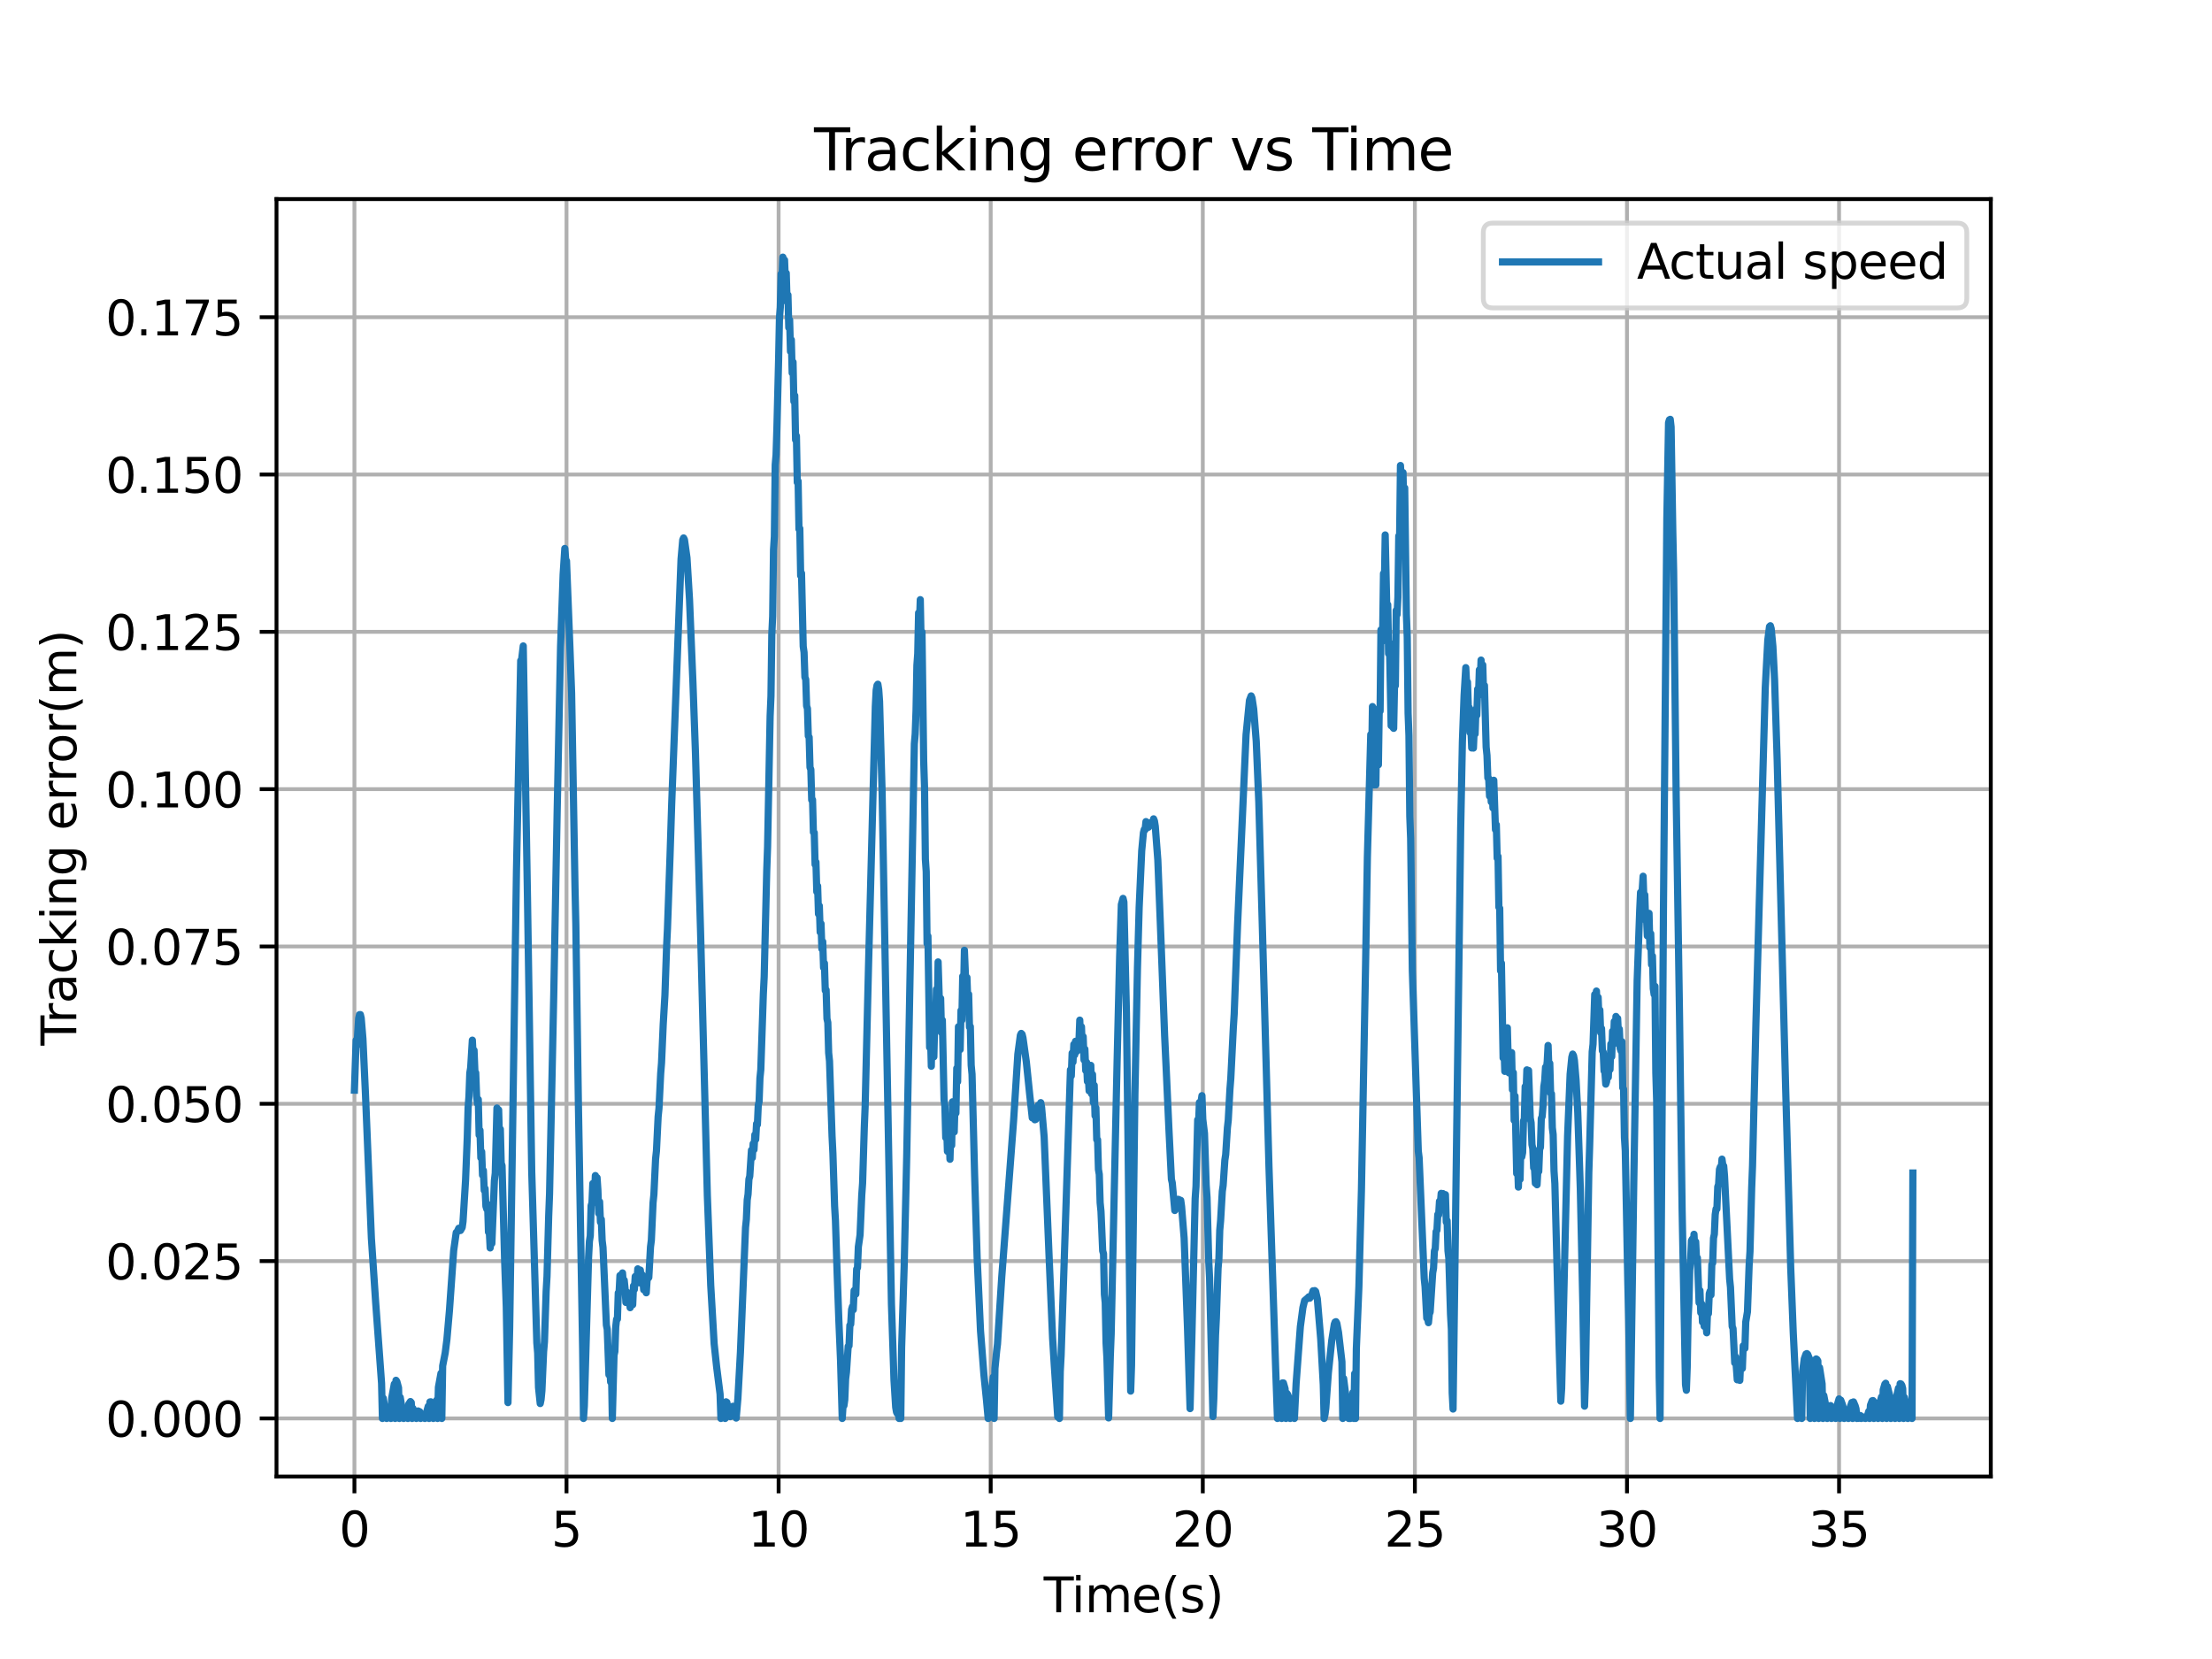 <?xml version="1.0" encoding="utf-8" standalone="no"?>
<!DOCTYPE svg PUBLIC "-//W3C//DTD SVG 1.1//EN"
  "http://www.w3.org/Graphics/SVG/1.1/DTD/svg11.dtd">
<svg xmlns:xlink="http://www.w3.org/1999/xlink" width="460.8pt" height="345.6pt" viewBox="0 0 460.8 345.6" xmlns="http://www.w3.org/2000/svg" version="1.1">
 <defs>
  <style type="text/css">*{stroke-linejoin: round; stroke-linecap: butt}</style>
 </defs>
 <g id="figure_1">
  <g id="patch_1">
   <path d="M 0 345.6 
L 460.8 345.6 
L 460.8 0 
L 0 0 
z
" style="fill: #ffffff"/>
  </g>
  <g id="axes_1">
   <g id="patch_2">
    <path d="M 57.6 307.584 
L 414.72 307.584 
L 414.72 41.472 
L 57.6 41.472 
z
" style="fill: #ffffff"/>
   </g>
   <g id="matplotlib.axis_1">
    <g id="xtick_1">
     <g id="line2d_1">
      <path d="M 73.833 307.584 
L 73.833 41.472 
" clip-path="url(#p746473fbe5)" style="fill: none; stroke: #b0b0b0; stroke-width: 0.8; stroke-linecap: square"/>
     </g>
     <g id="line2d_2">
      <defs>
       <path id="mb63176236d" d="M 0 0 
L 0 3.5 
" style="stroke: #000000; stroke-width: 0.8"/>
      </defs>
      <g>
       <use xlink:href="#mb63176236d" x="73.833" y="307.584" style="stroke: #000000; stroke-width: 0.8"/>
      </g>
     </g>
     <g id="text_1">
      <!-- 0 -->
      <g transform="translate(70.651 322.182) scale(0.1 -0.1)">
       <defs>
        <path id="DejaVuSans-30" d="M 2034 4250 
Q 1547 4250 1301 3770 
Q 1056 3291 1056 2328 
Q 1056 1369 1301 889 
Q 1547 409 2034 409 
Q 2525 409 2770 889 
Q 3016 1369 3016 2328 
Q 3016 3291 2770 3770 
Q 2525 4250 2034 4250 
z
M 2034 4750 
Q 2819 4750 3233 4129 
Q 3647 3509 3647 2328 
Q 3647 1150 3233 529 
Q 2819 -91 2034 -91 
Q 1250 -91 836 529 
Q 422 1150 422 2328 
Q 422 3509 836 4129 
Q 1250 4750 2034 4750 
z
" transform="scale(0.016)"/>
       </defs>
       <use xlink:href="#DejaVuSans-30"/>
      </g>
     </g>
    </g>
    <g id="xtick_2">
     <g id="line2d_3">
      <path d="M 118.015 307.584 
L 118.015 41.472 
" clip-path="url(#p746473fbe5)" style="fill: none; stroke: #b0b0b0; stroke-width: 0.8; stroke-linecap: square"/>
     </g>
     <g id="line2d_4">
      <g>
       <use xlink:href="#mb63176236d" x="118.015" y="307.584" style="stroke: #000000; stroke-width: 0.8"/>
      </g>
     </g>
     <g id="text_2">
      <!-- 5 -->
      <g transform="translate(114.834 322.182) scale(0.1 -0.1)">
       <defs>
        <path id="DejaVuSans-35" d="M 691 4666 
L 3169 4666 
L 3169 4134 
L 1269 4134 
L 1269 2991 
Q 1406 3038 1543 3061 
Q 1681 3084 1819 3084 
Q 2600 3084 3056 2656 
Q 3513 2228 3513 1497 
Q 3513 744 3044 326 
Q 2575 -91 1722 -91 
Q 1428 -91 1123 -41 
Q 819 9 494 109 
L 494 744 
Q 775 591 1075 516 
Q 1375 441 1709 441 
Q 2250 441 2565 725 
Q 2881 1009 2881 1497 
Q 2881 1984 2565 2268 
Q 2250 2553 1709 2553 
Q 1456 2553 1204 2497 
Q 953 2441 691 2322 
L 691 4666 
z
" transform="scale(0.016)"/>
       </defs>
       <use xlink:href="#DejaVuSans-35"/>
      </g>
     </g>
    </g>
    <g id="xtick_3">
     <g id="line2d_5">
      <path d="M 162.198 307.584 
L 162.198 41.472 
" clip-path="url(#p746473fbe5)" style="fill: none; stroke: #b0b0b0; stroke-width: 0.8; stroke-linecap: square"/>
     </g>
     <g id="line2d_6">
      <g>
       <use xlink:href="#mb63176236d" x="162.198" y="307.584" style="stroke: #000000; stroke-width: 0.8"/>
      </g>
     </g>
     <g id="text_3">
      <!-- 10 -->
      <g transform="translate(155.836 322.182) scale(0.1 -0.1)">
       <defs>
        <path id="DejaVuSans-31" d="M 794 531 
L 1825 531 
L 1825 4091 
L 703 3866 
L 703 4441 
L 1819 4666 
L 2450 4666 
L 2450 531 
L 3481 531 
L 3481 0 
L 794 0 
L 794 531 
z
" transform="scale(0.016)"/>
       </defs>
       <use xlink:href="#DejaVuSans-31"/>
       <use xlink:href="#DejaVuSans-30" x="63.623"/>
      </g>
     </g>
    </g>
    <g id="xtick_4">
     <g id="line2d_7">
      <path d="M 206.381 307.584 
L 206.381 41.472 
" clip-path="url(#p746473fbe5)" style="fill: none; stroke: #b0b0b0; stroke-width: 0.8; stroke-linecap: square"/>
     </g>
     <g id="line2d_8">
      <g>
       <use xlink:href="#mb63176236d" x="206.381" y="307.584" style="stroke: #000000; stroke-width: 0.8"/>
      </g>
     </g>
     <g id="text_4">
      <!-- 15 -->
      <g transform="translate(200.018 322.182) scale(0.1 -0.1)">
       <use xlink:href="#DejaVuSans-31"/>
       <use xlink:href="#DejaVuSans-35" x="63.623"/>
      </g>
     </g>
    </g>
    <g id="xtick_5">
     <g id="line2d_9">
      <path d="M 250.564 307.584 
L 250.564 41.472 
" clip-path="url(#p746473fbe5)" style="fill: none; stroke: #b0b0b0; stroke-width: 0.8; stroke-linecap: square"/>
     </g>
     <g id="line2d_10">
      <g>
       <use xlink:href="#mb63176236d" x="250.564" y="307.584" style="stroke: #000000; stroke-width: 0.8"/>
      </g>
     </g>
     <g id="text_5">
      <!-- 20 -->
      <g transform="translate(244.201 322.182) scale(0.1 -0.1)">
       <defs>
        <path id="DejaVuSans-32" d="M 1228 531 
L 3431 531 
L 3431 0 
L 469 0 
L 469 531 
Q 828 903 1448 1529 
Q 2069 2156 2228 2338 
Q 2531 2678 2651 2914 
Q 2772 3150 2772 3378 
Q 2772 3750 2511 3984 
Q 2250 4219 1831 4219 
Q 1534 4219 1204 4116 
Q 875 4013 500 3803 
L 500 4441 
Q 881 4594 1212 4672 
Q 1544 4750 1819 4750 
Q 2544 4750 2975 4387 
Q 3406 4025 3406 3419 
Q 3406 3131 3298 2873 
Q 3191 2616 2906 2266 
Q 2828 2175 2409 1742 
Q 1991 1309 1228 531 
z
" transform="scale(0.016)"/>
       </defs>
       <use xlink:href="#DejaVuSans-32"/>
       <use xlink:href="#DejaVuSans-30" x="63.623"/>
      </g>
     </g>
    </g>
    <g id="xtick_6">
     <g id="line2d_11">
      <path d="M 294.746 307.584 
L 294.746 41.472 
" clip-path="url(#p746473fbe5)" style="fill: none; stroke: #b0b0b0; stroke-width: 0.8; stroke-linecap: square"/>
     </g>
     <g id="line2d_12">
      <g>
       <use xlink:href="#mb63176236d" x="294.746" y="307.584" style="stroke: #000000; stroke-width: 0.8"/>
      </g>
     </g>
     <g id="text_6">
      <!-- 25 -->
      <g transform="translate(288.384 322.182) scale(0.1 -0.1)">
       <use xlink:href="#DejaVuSans-32"/>
       <use xlink:href="#DejaVuSans-35" x="63.623"/>
      </g>
     </g>
    </g>
    <g id="xtick_7">
     <g id="line2d_13">
      <path d="M 338.929 307.584 
L 338.929 41.472 
" clip-path="url(#p746473fbe5)" style="fill: none; stroke: #b0b0b0; stroke-width: 0.8; stroke-linecap: square"/>
     </g>
     <g id="line2d_14">
      <g>
       <use xlink:href="#mb63176236d" x="338.929" y="307.584" style="stroke: #000000; stroke-width: 0.8"/>
      </g>
     </g>
     <g id="text_7">
      <!-- 30 -->
      <g transform="translate(332.566 322.182) scale(0.1 -0.1)">
       <defs>
        <path id="DejaVuSans-33" d="M 2597 2516 
Q 3050 2419 3304 2112 
Q 3559 1806 3559 1356 
Q 3559 666 3084 287 
Q 2609 -91 1734 -91 
Q 1441 -91 1130 -33 
Q 819 25 488 141 
L 488 750 
Q 750 597 1062 519 
Q 1375 441 1716 441 
Q 2309 441 2620 675 
Q 2931 909 2931 1356 
Q 2931 1769 2642 2001 
Q 2353 2234 1838 2234 
L 1294 2234 
L 1294 2753 
L 1863 2753 
Q 2328 2753 2575 2939 
Q 2822 3125 2822 3475 
Q 2822 3834 2567 4026 
Q 2313 4219 1838 4219 
Q 1578 4219 1281 4162 
Q 984 4106 628 3988 
L 628 4550 
Q 988 4650 1302 4700 
Q 1616 4750 1894 4750 
Q 2613 4750 3031 4423 
Q 3450 4097 3450 3541 
Q 3450 3153 3228 2886 
Q 3006 2619 2597 2516 
z
" transform="scale(0.016)"/>
       </defs>
       <use xlink:href="#DejaVuSans-33"/>
       <use xlink:href="#DejaVuSans-30" x="63.623"/>
      </g>
     </g>
    </g>
    <g id="xtick_8">
     <g id="line2d_15">
      <path d="M 383.112 307.584 
L 383.112 41.472 
" clip-path="url(#p746473fbe5)" style="fill: none; stroke: #b0b0b0; stroke-width: 0.8; stroke-linecap: square"/>
     </g>
     <g id="line2d_16">
      <g>
       <use xlink:href="#mb63176236d" x="383.112" y="307.584" style="stroke: #000000; stroke-width: 0.8"/>
      </g>
     </g>
     <g id="text_8">
      <!-- 35 -->
      <g transform="translate(376.749 322.182) scale(0.1 -0.1)">
       <use xlink:href="#DejaVuSans-33"/>
       <use xlink:href="#DejaVuSans-35" x="63.623"/>
      </g>
     </g>
    </g>
    <g id="text_9">
     <!-- Time(s) -->
     <g transform="translate(217.42 335.861) scale(0.1 -0.1)">
      <defs>
       <path id="DejaVuSans-54" d="M -19 4666 
L 3928 4666 
L 3928 4134 
L 2272 4134 
L 2272 0 
L 1638 0 
L 1638 4134 
L -19 4134 
L -19 4666 
z
" transform="scale(0.016)"/>
       <path id="DejaVuSans-69" d="M 603 3500 
L 1178 3500 
L 1178 0 
L 603 0 
L 603 3500 
z
M 603 4863 
L 1178 4863 
L 1178 4134 
L 603 4134 
L 603 4863 
z
" transform="scale(0.016)"/>
       <path id="DejaVuSans-6d" d="M 3328 2828 
Q 3544 3216 3844 3400 
Q 4144 3584 4550 3584 
Q 5097 3584 5394 3201 
Q 5691 2819 5691 2113 
L 5691 0 
L 5113 0 
L 5113 2094 
Q 5113 2597 4934 2840 
Q 4756 3084 4391 3084 
Q 3944 3084 3684 2787 
Q 3425 2491 3425 1978 
L 3425 0 
L 2847 0 
L 2847 2094 
Q 2847 2600 2669 2842 
Q 2491 3084 2119 3084 
Q 1678 3084 1418 2786 
Q 1159 2488 1159 1978 
L 1159 0 
L 581 0 
L 581 3500 
L 1159 3500 
L 1159 2956 
Q 1356 3278 1631 3431 
Q 1906 3584 2284 3584 
Q 2666 3584 2933 3390 
Q 3200 3197 3328 2828 
z
" transform="scale(0.016)"/>
       <path id="DejaVuSans-65" d="M 3597 1894 
L 3597 1613 
L 953 1613 
Q 991 1019 1311 708 
Q 1631 397 2203 397 
Q 2534 397 2845 478 
Q 3156 559 3463 722 
L 3463 178 
Q 3153 47 2828 -22 
Q 2503 -91 2169 -91 
Q 1331 -91 842 396 
Q 353 884 353 1716 
Q 353 2575 817 3079 
Q 1281 3584 2069 3584 
Q 2775 3584 3186 3129 
Q 3597 2675 3597 1894 
z
M 3022 2063 
Q 3016 2534 2758 2815 
Q 2500 3097 2075 3097 
Q 1594 3097 1305 2825 
Q 1016 2553 972 2059 
L 3022 2063 
z
" transform="scale(0.016)"/>
       <path id="DejaVuSans-28" d="M 1984 4856 
Q 1566 4138 1362 3434 
Q 1159 2731 1159 2009 
Q 1159 1288 1364 580 
Q 1569 -128 1984 -844 
L 1484 -844 
Q 1016 -109 783 600 
Q 550 1309 550 2009 
Q 550 2706 781 3412 
Q 1013 4119 1484 4856 
L 1984 4856 
z
" transform="scale(0.016)"/>
       <path id="DejaVuSans-73" d="M 2834 3397 
L 2834 2853 
Q 2591 2978 2328 3040 
Q 2066 3103 1784 3103 
Q 1356 3103 1142 2972 
Q 928 2841 928 2578 
Q 928 2378 1081 2264 
Q 1234 2150 1697 2047 
L 1894 2003 
Q 2506 1872 2764 1633 
Q 3022 1394 3022 966 
Q 3022 478 2636 193 
Q 2250 -91 1575 -91 
Q 1294 -91 989 -36 
Q 684 19 347 128 
L 347 722 
Q 666 556 975 473 
Q 1284 391 1588 391 
Q 1994 391 2212 530 
Q 2431 669 2431 922 
Q 2431 1156 2273 1281 
Q 2116 1406 1581 1522 
L 1381 1569 
Q 847 1681 609 1914 
Q 372 2147 372 2553 
Q 372 3047 722 3315 
Q 1072 3584 1716 3584 
Q 2034 3584 2315 3537 
Q 2597 3491 2834 3397 
z
" transform="scale(0.016)"/>
       <path id="DejaVuSans-29" d="M 513 4856 
L 1013 4856 
Q 1481 4119 1714 3412 
Q 1947 2706 1947 2009 
Q 1947 1309 1714 600 
Q 1481 -109 1013 -844 
L 513 -844 
Q 928 -128 1133 580 
Q 1338 1288 1338 2009 
Q 1338 2731 1133 3434 
Q 928 4138 513 4856 
z
" transform="scale(0.016)"/>
      </defs>
      <use xlink:href="#DejaVuSans-54"/>
      <use xlink:href="#DejaVuSans-69" x="57.959"/>
      <use xlink:href="#DejaVuSans-6d" x="85.742"/>
      <use xlink:href="#DejaVuSans-65" x="183.154"/>
      <use xlink:href="#DejaVuSans-28" x="244.678"/>
      <use xlink:href="#DejaVuSans-73" x="283.691"/>
      <use xlink:href="#DejaVuSans-29" x="335.791"/>
     </g>
    </g>
   </g>
   <g id="matplotlib.axis_2">
    <g id="ytick_1">
     <g id="line2d_17">
      <path d="M 57.6 295.488 
L 414.72 295.488 
" clip-path="url(#p746473fbe5)" style="fill: none; stroke: #b0b0b0; stroke-width: 0.8; stroke-linecap: square"/>
     </g>
     <g id="line2d_18">
      <defs>
       <path id="m118b62472f" d="M 0 0 
L -3.5 0 
" style="stroke: #000000; stroke-width: 0.8"/>
      </defs>
      <g>
       <use xlink:href="#m118b62472f" x="57.6" y="295.488" style="stroke: #000000; stroke-width: 0.8"/>
      </g>
     </g>
     <g id="text_10">
      <!-- 0.000 -->
      <g transform="translate(21.972 299.287) scale(0.1 -0.1)">
       <defs>
        <path id="DejaVuSans-2e" d="M 684 794 
L 1344 794 
L 1344 0 
L 684 0 
L 684 794 
z
" transform="scale(0.016)"/>
       </defs>
       <use xlink:href="#DejaVuSans-30"/>
       <use xlink:href="#DejaVuSans-2e" x="63.623"/>
       <use xlink:href="#DejaVuSans-30" x="95.41"/>
       <use xlink:href="#DejaVuSans-30" x="159.033"/>
       <use xlink:href="#DejaVuSans-30" x="222.656"/>
      </g>
     </g>
    </g>
    <g id="ytick_2">
     <g id="line2d_19">
      <path d="M 57.6 262.715 
L 414.72 262.715 
" clip-path="url(#p746473fbe5)" style="fill: none; stroke: #b0b0b0; stroke-width: 0.8; stroke-linecap: square"/>
     </g>
     <g id="line2d_20">
      <g>
       <use xlink:href="#m118b62472f" x="57.6" y="262.715" style="stroke: #000000; stroke-width: 0.8"/>
      </g>
     </g>
     <g id="text_11">
      <!-- 0.025 -->
      <g transform="translate(21.972 266.514) scale(0.1 -0.1)">
       <use xlink:href="#DejaVuSans-30"/>
       <use xlink:href="#DejaVuSans-2e" x="63.623"/>
       <use xlink:href="#DejaVuSans-30" x="95.41"/>
       <use xlink:href="#DejaVuSans-32" x="159.033"/>
       <use xlink:href="#DejaVuSans-35" x="222.656"/>
      </g>
     </g>
    </g>
    <g id="ytick_3">
     <g id="line2d_21">
      <path d="M 57.6 229.941 
L 414.72 229.941 
" clip-path="url(#p746473fbe5)" style="fill: none; stroke: #b0b0b0; stroke-width: 0.8; stroke-linecap: square"/>
     </g>
     <g id="line2d_22">
      <g>
       <use xlink:href="#m118b62472f" x="57.6" y="229.941" style="stroke: #000000; stroke-width: 0.8"/>
      </g>
     </g>
     <g id="text_12">
      <!-- 0.050 -->
      <g transform="translate(21.972 233.74) scale(0.1 -0.1)">
       <use xlink:href="#DejaVuSans-30"/>
       <use xlink:href="#DejaVuSans-2e" x="63.623"/>
       <use xlink:href="#DejaVuSans-30" x="95.41"/>
       <use xlink:href="#DejaVuSans-35" x="159.033"/>
       <use xlink:href="#DejaVuSans-30" x="222.656"/>
      </g>
     </g>
    </g>
    <g id="ytick_4">
     <g id="line2d_23">
      <path d="M 57.6 197.168 
L 414.72 197.168 
" clip-path="url(#p746473fbe5)" style="fill: none; stroke: #b0b0b0; stroke-width: 0.8; stroke-linecap: square"/>
     </g>
     <g id="line2d_24">
      <g>
       <use xlink:href="#m118b62472f" x="57.6" y="197.168" style="stroke: #000000; stroke-width: 0.8"/>
      </g>
     </g>
     <g id="text_13">
      <!-- 0.075 -->
      <g transform="translate(21.972 200.967) scale(0.1 -0.1)">
       <defs>
        <path id="DejaVuSans-37" d="M 525 4666 
L 3525 4666 
L 3525 4397 
L 1831 0 
L 1172 0 
L 2766 4134 
L 525 4134 
L 525 4666 
z
" transform="scale(0.016)"/>
       </defs>
       <use xlink:href="#DejaVuSans-30"/>
       <use xlink:href="#DejaVuSans-2e" x="63.623"/>
       <use xlink:href="#DejaVuSans-30" x="95.41"/>
       <use xlink:href="#DejaVuSans-37" x="159.033"/>
       <use xlink:href="#DejaVuSans-35" x="222.656"/>
      </g>
     </g>
    </g>
    <g id="ytick_5">
     <g id="line2d_25">
      <path d="M 57.6 164.394 
L 414.72 164.394 
" clip-path="url(#p746473fbe5)" style="fill: none; stroke: #b0b0b0; stroke-width: 0.8; stroke-linecap: square"/>
     </g>
     <g id="line2d_26">
      <g>
       <use xlink:href="#m118b62472f" x="57.6" y="164.394" style="stroke: #000000; stroke-width: 0.8"/>
      </g>
     </g>
     <g id="text_14">
      <!-- 0.100 -->
      <g transform="translate(21.972 168.194) scale(0.1 -0.1)">
       <use xlink:href="#DejaVuSans-30"/>
       <use xlink:href="#DejaVuSans-2e" x="63.623"/>
       <use xlink:href="#DejaVuSans-31" x="95.41"/>
       <use xlink:href="#DejaVuSans-30" x="159.033"/>
       <use xlink:href="#DejaVuSans-30" x="222.656"/>
      </g>
     </g>
    </g>
    <g id="ytick_6">
     <g id="line2d_27">
      <path d="M 57.6 131.621 
L 414.72 131.621 
" clip-path="url(#p746473fbe5)" style="fill: none; stroke: #b0b0b0; stroke-width: 0.8; stroke-linecap: square"/>
     </g>
     <g id="line2d_28">
      <g>
       <use xlink:href="#m118b62472f" x="57.6" y="131.621" style="stroke: #000000; stroke-width: 0.8"/>
      </g>
     </g>
     <g id="text_15">
      <!-- 0.125 -->
      <g transform="translate(21.972 135.42) scale(0.1 -0.1)">
       <use xlink:href="#DejaVuSans-30"/>
       <use xlink:href="#DejaVuSans-2e" x="63.623"/>
       <use xlink:href="#DejaVuSans-31" x="95.41"/>
       <use xlink:href="#DejaVuSans-32" x="159.033"/>
       <use xlink:href="#DejaVuSans-35" x="222.656"/>
      </g>
     </g>
    </g>
    <g id="ytick_7">
     <g id="line2d_29">
      <path d="M 57.6 98.848 
L 414.72 98.848 
" clip-path="url(#p746473fbe5)" style="fill: none; stroke: #b0b0b0; stroke-width: 0.8; stroke-linecap: square"/>
     </g>
     <g id="line2d_30">
      <g>
       <use xlink:href="#m118b62472f" x="57.6" y="98.848" style="stroke: #000000; stroke-width: 0.8"/>
      </g>
     </g>
     <g id="text_16">
      <!-- 0.150 -->
      <g transform="translate(21.972 102.647) scale(0.1 -0.1)">
       <use xlink:href="#DejaVuSans-30"/>
       <use xlink:href="#DejaVuSans-2e" x="63.623"/>
       <use xlink:href="#DejaVuSans-31" x="95.41"/>
       <use xlink:href="#DejaVuSans-35" x="159.033"/>
       <use xlink:href="#DejaVuSans-30" x="222.656"/>
      </g>
     </g>
    </g>
    <g id="ytick_8">
     <g id="line2d_31">
      <path d="M 57.6 66.074 
L 414.72 66.074 
" clip-path="url(#p746473fbe5)" style="fill: none; stroke: #b0b0b0; stroke-width: 0.8; stroke-linecap: square"/>
     </g>
     <g id="line2d_32">
      <g>
       <use xlink:href="#m118b62472f" x="57.6" y="66.074" style="stroke: #000000; stroke-width: 0.8"/>
      </g>
     </g>
     <g id="text_17">
      <!-- 0.175 -->
      <g transform="translate(21.972 69.874) scale(0.1 -0.1)">
       <use xlink:href="#DejaVuSans-30"/>
       <use xlink:href="#DejaVuSans-2e" x="63.623"/>
       <use xlink:href="#DejaVuSans-31" x="95.41"/>
       <use xlink:href="#DejaVuSans-37" x="159.033"/>
       <use xlink:href="#DejaVuSans-35" x="222.656"/>
      </g>
     </g>
    </g>
    <g id="text_18">
     <!-- Tracking error(m) -->
     <g transform="translate(15.892 217.804) rotate(-90) scale(0.1 -0.1)">
      <defs>
       <path id="DejaVuSans-72" d="M 2631 2963 
Q 2534 3019 2420 3045 
Q 2306 3072 2169 3072 
Q 1681 3072 1420 2755 
Q 1159 2438 1159 1844 
L 1159 0 
L 581 0 
L 581 3500 
L 1159 3500 
L 1159 2956 
Q 1341 3275 1631 3429 
Q 1922 3584 2338 3584 
Q 2397 3584 2469 3576 
Q 2541 3569 2628 3553 
L 2631 2963 
z
" transform="scale(0.016)"/>
       <path id="DejaVuSans-61" d="M 2194 1759 
Q 1497 1759 1228 1600 
Q 959 1441 959 1056 
Q 959 750 1161 570 
Q 1363 391 1709 391 
Q 2188 391 2477 730 
Q 2766 1069 2766 1631 
L 2766 1759 
L 2194 1759 
z
M 3341 1997 
L 3341 0 
L 2766 0 
L 2766 531 
Q 2569 213 2275 61 
Q 1981 -91 1556 -91 
Q 1019 -91 701 211 
Q 384 513 384 1019 
Q 384 1609 779 1909 
Q 1175 2209 1959 2209 
L 2766 2209 
L 2766 2266 
Q 2766 2663 2505 2880 
Q 2244 3097 1772 3097 
Q 1472 3097 1187 3025 
Q 903 2953 641 2809 
L 641 3341 
Q 956 3463 1253 3523 
Q 1550 3584 1831 3584 
Q 2591 3584 2966 3190 
Q 3341 2797 3341 1997 
z
" transform="scale(0.016)"/>
       <path id="DejaVuSans-63" d="M 3122 3366 
L 3122 2828 
Q 2878 2963 2633 3030 
Q 2388 3097 2138 3097 
Q 1578 3097 1268 2742 
Q 959 2388 959 1747 
Q 959 1106 1268 751 
Q 1578 397 2138 397 
Q 2388 397 2633 464 
Q 2878 531 3122 666 
L 3122 134 
Q 2881 22 2623 -34 
Q 2366 -91 2075 -91 
Q 1284 -91 818 406 
Q 353 903 353 1747 
Q 353 2603 823 3093 
Q 1294 3584 2113 3584 
Q 2378 3584 2631 3529 
Q 2884 3475 3122 3366 
z
" transform="scale(0.016)"/>
       <path id="DejaVuSans-6b" d="M 581 4863 
L 1159 4863 
L 1159 1991 
L 2875 3500 
L 3609 3500 
L 1753 1863 
L 3688 0 
L 2938 0 
L 1159 1709 
L 1159 0 
L 581 0 
L 581 4863 
z
" transform="scale(0.016)"/>
       <path id="DejaVuSans-6e" d="M 3513 2113 
L 3513 0 
L 2938 0 
L 2938 2094 
Q 2938 2591 2744 2837 
Q 2550 3084 2163 3084 
Q 1697 3084 1428 2787 
Q 1159 2491 1159 1978 
L 1159 0 
L 581 0 
L 581 3500 
L 1159 3500 
L 1159 2956 
Q 1366 3272 1645 3428 
Q 1925 3584 2291 3584 
Q 2894 3584 3203 3211 
Q 3513 2838 3513 2113 
z
" transform="scale(0.016)"/>
       <path id="DejaVuSans-67" d="M 2906 1791 
Q 2906 2416 2648 2759 
Q 2391 3103 1925 3103 
Q 1463 3103 1205 2759 
Q 947 2416 947 1791 
Q 947 1169 1205 825 
Q 1463 481 1925 481 
Q 2391 481 2648 825 
Q 2906 1169 2906 1791 
z
M 3481 434 
Q 3481 -459 3084 -895 
Q 2688 -1331 1869 -1331 
Q 1566 -1331 1297 -1286 
Q 1028 -1241 775 -1147 
L 775 -588 
Q 1028 -725 1275 -790 
Q 1522 -856 1778 -856 
Q 2344 -856 2625 -561 
Q 2906 -266 2906 331 
L 2906 616 
Q 2728 306 2450 153 
Q 2172 0 1784 0 
Q 1141 0 747 490 
Q 353 981 353 1791 
Q 353 2603 747 3093 
Q 1141 3584 1784 3584 
Q 2172 3584 2450 3431 
Q 2728 3278 2906 2969 
L 2906 3500 
L 3481 3500 
L 3481 434 
z
" transform="scale(0.016)"/>
       <path id="DejaVuSans-20" transform="scale(0.016)"/>
       <path id="DejaVuSans-6f" d="M 1959 3097 
Q 1497 3097 1228 2736 
Q 959 2375 959 1747 
Q 959 1119 1226 758 
Q 1494 397 1959 397 
Q 2419 397 2687 759 
Q 2956 1122 2956 1747 
Q 2956 2369 2687 2733 
Q 2419 3097 1959 3097 
z
M 1959 3584 
Q 2709 3584 3137 3096 
Q 3566 2609 3566 1747 
Q 3566 888 3137 398 
Q 2709 -91 1959 -91 
Q 1206 -91 779 398 
Q 353 888 353 1747 
Q 353 2609 779 3096 
Q 1206 3584 1959 3584 
z
" transform="scale(0.016)"/>
      </defs>
      <use xlink:href="#DejaVuSans-54"/>
      <use xlink:href="#DejaVuSans-72" x="46.334"/>
      <use xlink:href="#DejaVuSans-61" x="87.447"/>
      <use xlink:href="#DejaVuSans-63" x="148.727"/>
      <use xlink:href="#DejaVuSans-6b" x="203.707"/>
      <use xlink:href="#DejaVuSans-69" x="261.617"/>
      <use xlink:href="#DejaVuSans-6e" x="289.4"/>
      <use xlink:href="#DejaVuSans-67" x="352.779"/>
      <use xlink:href="#DejaVuSans-20" x="416.256"/>
      <use xlink:href="#DejaVuSans-65" x="448.043"/>
      <use xlink:href="#DejaVuSans-72" x="509.566"/>
      <use xlink:href="#DejaVuSans-72" x="548.93"/>
      <use xlink:href="#DejaVuSans-6f" x="587.793"/>
      <use xlink:href="#DejaVuSans-72" x="648.975"/>
      <use xlink:href="#DejaVuSans-28" x="690.088"/>
      <use xlink:href="#DejaVuSans-6d" x="729.102"/>
      <use xlink:href="#DejaVuSans-29" x="826.514"/>
     </g>
    </g>
   </g>
   <g id="line2d_33">
    <path d="M 73.833 227.099 
L 74.186 216.705 
L 74.186 216.705 
L 74.363 217.746 
L 74.363 217.746 
L 74.716 212.127 
L 74.716 212.127 
L 74.893 211.365 
L 74.893 211.365 
L 75.07 211.359 
L 75.07 211.359 
L 75.247 212.109 
L 75.247 212.109 
L 75.6 216.368 
L 75.6 216.368 
L 76.13 227.869 
L 76.13 227.869 
L 77.367 257.943 
L 77.367 257.943 
L 78.251 271.221 
L 78.251 271.221 
L 79.488 288.151 
L 79.488 288.151 
L 79.665 295.488 
L 79.665 295.488 
L 79.842 291.269 
L 79.842 291.269 
L 80.548 295.488 
L 80.548 295.488 
L 80.725 295.137 
L 80.725 295.137 
L 80.902 295.154 
L 80.902 295.154 
L 81.255 293.253 
L 81.255 293.253 
L 81.432 295.488 
L 81.432 295.488 
L 81.609 291.184 
L 81.609 291.184 
L 82.139 288.318 
L 82.139 288.318 
L 82.316 295.488 
L 82.493 287.54 
L 82.493 287.54 
L 82.669 287.786 
L 82.669 287.786 
L 83.023 289.095 
L 83.023 289.095 
L 83.199 295.488 
L 83.199 295.488 
L 83.376 291.098 
L 83.376 291.098 
L 84.083 295.488 
L 84.083 295.488 
L 84.26 294.266 
L 84.26 294.266 
L 84.437 294.202 
L 84.437 294.202 
L 84.79 293.455 
L 84.79 293.455 
L 84.967 295.488 
L 84.967 295.488 
L 85.144 292.508 
L 85.144 292.508 
L 85.497 291.969 
L 85.497 291.969 
L 85.674 292.169 
L 85.674 292.169 
L 85.85 295.488 
L 85.85 295.488 
L 86.027 293.397 
L 86.027 293.397 
L 86.381 294.951 
L 86.381 294.951 
L 86.734 295.488 
L 86.734 295.488 
L 86.911 294.143 
L 87.088 293.927 
L 87.088 293.927 
L 87.441 294.092 
L 87.441 294.092 
L 87.618 295.488 
L 87.618 295.488 
L 87.794 294.585 
L 87.794 294.585 
L 88.501 295.488 
L 88.501 295.488 
L 89.032 293.596 
L 89.032 293.596 
L 89.208 292.963 
L 89.208 292.963 
L 89.385 295.488 
L 89.385 295.488 
L 89.562 292.048 
L 89.562 292.048 
L 89.739 292.017 
L 89.739 292.017 
L 90.092 293.141 
L 90.092 293.141 
L 90.269 295.488 
L 90.269 295.488 
L 90.445 294.928 
L 90.445 294.928 
L 90.622 294.846 
L 90.622 294.846 
L 90.976 291.664 
L 90.976 291.664 
L 91.152 295.488 
L 91.152 295.488 
L 91.329 289.004 
L 91.859 286.085 
L 91.859 286.085 
L 92.036 295.488 
L 92.036 295.488 
L 92.213 284.54 
L 92.213 284.54 
L 92.743 281.828 
L 92.743 281.828 
L 93.096 279.065 
L 93.096 279.065 
L 93.627 272.986 
L 93.627 272.986 
L 94.51 260.504 
L 94.51 260.504 
L 95.04 256.755 
L 95.04 256.755 
L 95.217 256.642 
L 95.217 256.642 
L 95.571 255.868 
L 95.571 255.868 
L 95.747 256.351 
L 95.747 256.351 
L 95.924 256.334 
L 95.924 256.334 
L 96.278 255.716 
L 96.278 255.716 
L 96.454 254.475 
L 96.454 254.475 
L 96.984 245.843 
L 96.984 245.843 
L 97.338 237.018 
L 97.338 237.018 
L 97.515 230.741 
L 97.515 230.741 
L 97.691 228.415 
L 97.691 228.415 
L 97.868 223.52 
L 97.868 223.52 
L 98.045 222.46 
L 98.045 222.46 
L 98.398 216.684 
L 98.398 216.684 
L 98.575 220.202 
L 98.575 220.202 
L 98.752 218.789 
L 98.752 218.789 
L 98.929 223.189 
L 98.929 223.189 
L 99.105 223.485 
L 99.105 223.485 
L 99.282 228.313 
L 99.282 228.313 
L 99.459 229.887 
L 99.459 229.887 
L 99.635 229.038 
L 99.812 236.458 
L 99.812 236.458 
L 99.989 235.462 
L 99.989 235.462 
L 100.166 241.193 
L 100.166 241.193 
L 100.342 239.936 
L 100.342 239.936 
L 100.519 244.81 
L 100.519 244.81 
L 100.696 243.825 
L 100.696 243.825 
L 100.873 247.971 
L 100.873 247.971 
L 101.049 247.6 
L 101.049 247.6 
L 101.226 251.294 
L 101.226 251.294 
L 101.403 251.877 
L 101.403 251.877 
L 101.579 250.897 
L 101.579 250.897 
L 101.756 256.661 
L 101.756 256.661 
L 101.933 256.552 
L 102.11 259.97 
L 102.11 259.97 
L 102.286 258.613 
L 102.286 258.613 
L 102.463 259.043 
L 102.463 259.043 
L 102.993 245.944 
L 102.993 245.944 
L 103.17 244.411 
L 103.17 244.411 
L 103.524 230.82 
L 103.524 230.82 
L 103.7 236.256 
L 103.877 231.2 
L 103.877 231.2 
L 104.054 237.474 
L 104.054 237.474 
L 104.23 235.223 
L 104.23 235.223 
L 104.407 242.299 
L 104.407 242.299 
L 104.584 242.817 
L 104.584 242.817 
L 105.114 262.289 
L 105.114 262.289 
L 105.468 272.253 
L 105.468 272.253 
L 105.821 292.19 
L 105.821 292.19 
L 106.174 276.693 
L 106.174 276.693 
L 107.588 181.473 
L 107.588 181.473 
L 108.472 137.626 
L 108.472 137.626 
L 108.649 137.505 
L 108.649 137.505 
L 109.002 134.56 
L 109.002 134.56 
L 109.886 187.227 
L 109.886 187.227 
L 110.769 244.072 
L 110.769 244.072 
L 111.83 279.734 
L 111.83 279.734 
L 112.007 281.86 
L 112.007 281.86 
L 112.183 289.025 
L 112.183 289.025 
L 112.537 292.386 
L 112.537 292.386 
L 112.714 291.549 
L 112.714 291.549 
L 112.89 289.704 
L 112.89 289.704 
L 113.244 281.589 
L 113.244 281.589 
L 113.42 279.521 
L 113.42 279.521 
L 113.774 268.999 
L 113.774 268.999 
L 113.951 265.907 
L 113.951 265.907 
L 114.304 253.285 
L 114.304 253.285 
L 114.481 248.705 
L 114.481 248.705 
L 115.364 206.887 
L 115.364 206.887 
L 116.071 168.804 
L 116.071 168.804 
L 116.778 134.632 
L 116.778 134.632 
L 117.309 119.689 
L 117.309 119.689 
L 117.662 114.256 
L 117.662 114.256 
L 117.839 116.543 
L 117.839 116.543 
L 118.015 116.848 
L 118.015 116.848 
L 118.722 134.833 
L 118.722 134.833 
L 119.076 144.35 
L 119.076 144.35 
L 119.783 184.831 
L 119.783 184.831 
L 119.959 192.695 
L 119.959 192.695 
L 120.49 229.987 
L 120.49 229.987 
L 121.373 280.857 
L 121.373 280.857 
L 121.55 295.488 
L 121.727 292.905 
L 121.727 292.905 
L 122.61 261.961 
L 122.61 261.961 
L 122.787 258.579 
L 122.787 258.579 
L 122.964 257.45 
L 122.964 257.45 
L 123.141 251.155 
L 123.141 251.155 
L 123.317 250.573 
L 123.317 250.573 
L 123.494 246.546 
L 123.494 246.546 
L 123.671 246.454 
L 123.671 246.454 
L 123.848 248.874 
L 123.848 248.874 
L 124.024 244.89 
L 124.024 244.89 
L 124.201 247.319 
L 124.201 247.319 
L 124.378 245.33 
L 124.378 245.33 
L 124.554 247.923 
L 124.731 252.778 
L 124.731 252.778 
L 124.908 250.341 
L 124.908 250.341 
L 125.085 254.589 
L 125.085 254.589 
L 125.261 254.006 
L 125.261 254.006 
L 125.438 258.42 
L 125.438 258.42 
L 125.615 259.859 
L 125.615 259.859 
L 126.322 276.038 
L 126.322 276.038 
L 126.499 276.92 
L 126.852 286.391 
L 126.852 286.391 
L 127.029 284.947 
L 127.029 284.947 
L 127.205 287.892 
L 127.205 287.892 
L 127.382 285.594 
L 127.382 285.594 
L 127.559 295.488 
L 127.559 295.488 
L 127.912 282.317 
L 127.912 282.317 
L 128.089 281.54 
L 128.089 281.54 
L 128.266 276.431 
L 128.266 276.431 
L 128.443 274.833 
L 128.443 274.833 
L 128.619 274.794 
L 128.619 274.794 
L 128.796 269.33 
L 128.796 269.33 
L 128.973 269.162 
L 128.973 269.162 
L 129.149 265.706 
L 129.149 265.706 
L 129.326 265.954 
L 129.326 265.954 
L 129.503 268.015 
L 129.503 268.015 
L 129.68 265.173 
L 129.68 265.173 
L 129.856 267.608 
L 129.856 267.608 
L 130.033 266.687 
L 130.033 266.687 
L 130.21 268.424 
L 130.21 268.424 
L 130.387 271.33 
L 130.387 271.33 
L 130.563 269.138 
L 130.563 269.138 
L 130.74 271.259 
L 130.74 271.259 
L 130.917 269.91 
L 130.917 269.91 
L 131.094 270.654 
L 131.094 270.654 
L 131.27 272.413 
L 131.27 272.413 
L 131.447 269.555 
L 131.447 269.555 
L 131.624 270.17 
L 131.624 270.17 
L 131.8 271.802 
L 131.8 271.802 
L 131.977 267.861 
L 131.977 267.861 
L 132.154 268.607 
L 132.154 268.607 
L 132.331 265.907 
L 132.331 265.907 
L 132.507 265.975 
L 132.507 265.975 
L 132.684 267.228 
L 132.684 267.228 
L 132.861 264.322 
L 132.861 264.322 
L 133.038 265.17 
L 133.038 265.17 
L 133.214 267.237 
L 133.214 267.237 
L 133.391 264.58 
L 133.391 264.58 
L 133.568 266.444 
L 133.568 266.444 
L 133.744 265.528 
L 133.921 266.705 
L 133.921 266.705 
L 134.098 268.691 
L 134.098 268.691 
L 134.275 267.151 
L 134.275 267.151 
L 134.628 269.313 
L 134.628 269.313 
L 134.805 266.556 
L 134.805 266.556 
L 135.158 266.126 
L 135.158 266.126 
L 135.512 259.761 
L 135.512 259.761 
L 135.689 258.351 
L 135.689 258.351 
L 136.042 250.567 
L 136.042 250.567 
L 136.219 248.824 
L 136.219 248.824 
L 136.572 241.413 
L 136.572 241.413 
L 136.749 239.778 
L 137.102 232.605 
L 137.102 232.605 
L 137.279 230.876 
L 137.279 230.876 
L 137.633 223.636 
L 137.633 223.636 
L 137.809 221.423 
L 137.809 221.423 
L 138.163 213.355 
L 138.163 213.355 
L 138.516 207.322 
L 138.516 207.322 
L 138.87 197.064 
L 138.87 197.064 
L 139.046 193.433 
L 139.577 178.397 
L 139.577 178.397 
L 139.93 167.377 
L 139.93 167.377 
L 141.874 116.503 
L 141.874 116.503 
L 142.228 112.458 
L 142.228 112.458 
L 142.404 112.066 
L 142.404 112.066 
L 142.581 112.416 
L 142.581 112.416 
L 143.111 116.197 
L 143.111 116.197 
L 143.641 124.939 
L 143.641 124.939 
L 144.348 142.099 
L 144.348 142.099 
L 144.879 156.954 
L 144.879 156.954 
L 145.939 194.041 
L 145.939 194.041 
L 147.353 249.051 
L 147.353 249.051 
L 148.06 267.787 
L 148.06 267.787 
L 148.767 279.914 
L 148.767 279.914 
L 149.297 284.826 
L 149.297 284.826 
L 150.004 290.416 
L 150.004 290.416 
L 150.18 295.488 
L 150.18 295.488 
L 150.357 293.914 
L 150.357 293.914 
L 150.534 295.121 
L 150.534 295.121 
L 150.887 293.075 
L 150.887 293.075 
L 151.064 295.488 
L 151.064 295.488 
L 151.241 292.022 
L 151.241 292.022 
L 151.418 292.135 
L 151.418 292.135 
L 151.948 294.969 
L 151.948 294.969 
L 152.124 295.107 
L 152.124 295.107 
L 152.478 293.111 
L 152.478 293.111 
L 152.655 292.955 
L 152.655 292.955 
L 153.008 293.346 
L 153.008 293.346 
L 153.362 295.404 
L 153.362 295.404 
L 153.715 291.326 
L 153.715 291.326 
L 154.245 281.693 
L 154.245 281.693 
L 155.306 255.708 
L 155.306 255.708 
L 155.482 254.024 
L 155.482 254.024 
L 155.659 249.964 
L 155.659 249.964 
L 155.836 248.782 
L 155.836 248.782 
L 156.013 245.665 
L 156.013 245.665 
L 156.189 245.031 
L 156.189 245.031 
L 156.543 239.609 
L 156.543 239.609 
L 156.719 241.183 
L 156.719 241.183 
L 156.896 238.25 
L 156.896 238.25 
L 157.073 239.489 
L 157.073 239.489 
L 157.25 236.382 
L 157.25 236.382 
L 157.426 237.377 
L 157.603 234.106 
L 157.603 234.106 
L 157.78 234.284 
L 157.78 234.284 
L 157.957 230.252 
L 157.957 230.252 
L 158.133 229.515 
L 158.133 229.515 
L 158.31 224.593 
L 158.31 224.593 
L 158.487 222.852 
L 158.487 222.852 
L 159.017 207.075 
L 159.017 207.075 
L 159.194 203.502 
L 159.194 203.502 
L 159.724 181.424 
L 159.724 181.424 
L 159.901 176.408 
L 159.901 176.408 
L 160.431 149.186 
L 160.431 149.186 
L 160.608 145.011 
L 160.608 145.011 
L 160.784 132.124 
L 160.784 132.124 
L 160.961 128.39 
L 160.961 128.39 
L 161.138 114.502 
L 161.138 114.502 
L 161.314 111.766 
L 161.314 111.766 
L 161.491 96.829 
L 161.491 96.829 
L 161.668 94.755 
L 161.668 94.755 
L 161.845 89.155 
L 161.845 89.155 
L 162.198 74.999 
L 162.198 74.999 
L 162.375 66.219 
L 162.375 66.219 
L 162.552 64.045 
L 162.552 64.045 
L 162.728 57.046 
L 162.728 57.046 
L 162.905 57.889 
L 162.905 57.889 
L 163.082 53.568 
L 163.082 53.568 
L 163.259 56.941 
L 163.259 56.941 
L 163.435 54.166 
L 163.435 54.166 
L 163.612 58.867 
L 163.612 58.867 
L 163.789 56.898 
L 163.789 56.898 
L 163.965 62.885 
L 163.965 62.885 
L 164.142 61.436 
L 164.142 61.436 
L 164.319 68.257 
L 164.319 68.257 
L 164.496 66.659 
L 164.496 66.659 
L 164.672 73.215 
L 164.672 73.215 
L 164.849 70.787 
L 164.849 70.787 
L 165.026 77.702 
L 165.026 77.702 
L 165.203 75.427 
L 165.203 75.427 
L 165.379 83.636 
L 165.379 83.636 
L 165.556 82.395 
L 165.733 91.639 
L 165.733 91.639 
L 165.909 90.818 
L 166.086 100.492 
L 166.086 100.492 
L 166.263 100.241 
L 166.263 100.241 
L 166.44 110.229 
L 166.44 110.229 
L 166.616 110.089 
L 166.616 110.089 
L 166.793 119.928 
L 166.793 119.928 
L 166.97 119.41 
L 166.97 119.41 
L 167.323 134.647 
L 167.323 134.647 
L 167.5 135.908 
L 167.5 135.908 
L 167.677 141.068 
L 167.677 141.068 
L 167.854 141.549 
L 168.03 147.053 
L 168.207 147.609 
L 168.207 147.609 
L 168.384 153.321 
L 168.384 153.321 
L 168.56 153.569 
L 168.56 153.569 
L 168.737 159.865 
L 168.737 159.865 
L 168.914 160.293 
L 168.914 160.293 
L 169.091 166.656 
L 169.091 166.656 
L 169.267 166.607 
L 169.267 166.607 
L 169.444 173.369 
L 169.444 173.369 
L 169.621 173.45 
L 169.621 173.45 
L 169.798 180.105 
L 169.798 180.105 
L 169.974 179.578 
L 169.974 179.578 
L 170.151 185.772 
L 170.151 185.772 
L 170.328 184.568 
L 170.328 184.568 
L 170.504 190.396 
L 170.504 190.396 
L 170.681 188.704 
L 170.681 188.704 
L 170.858 194.192 
L 170.858 194.192 
L 171.035 192.418 
L 171.035 192.418 
L 171.211 197.675 
L 171.211 197.675 
L 171.388 196.156 
L 171.388 196.156 
L 171.565 201.58 
L 171.565 201.58 
L 171.742 200.661 
L 171.742 200.661 
L 171.918 206.342 
L 171.918 206.342 
L 172.095 206.224 
L 172.095 206.224 
L 172.272 212.228 
L 172.272 212.228 
L 172.449 213.009 
L 172.449 213.009 
L 172.625 219.328 
L 172.625 219.328 
L 172.802 221.035 
L 172.802 221.035 
L 173.332 236.686 
L 173.332 236.686 
L 173.509 240.277 
L 173.509 240.277 
L 173.862 251.237 
L 173.862 251.237 
L 174.039 254.275 
L 174.039 254.275 
L 174.393 265.275 
L 174.393 265.275 
L 174.746 275.006 
L 174.746 275.006 
L 175.099 283.308 
L 175.099 283.308 
L 175.453 295.488 
L 175.453 295.488 
L 175.63 292.612 
L 175.63 292.612 
L 175.806 292.825 
L 175.806 292.825 
L 175.983 291.566 
L 175.983 291.566 
L 176.16 287.241 
L 176.16 287.241 
L 176.337 285.828 
L 176.337 285.828 
L 176.69 280.458 
L 176.69 280.458 
L 176.867 280.36 
L 176.867 280.36 
L 177.044 276.082 
L 177.044 276.082 
L 177.22 275.857 
L 177.22 275.857 
L 177.397 272.801 
L 177.397 272.801 
L 177.574 272.187 
L 177.574 272.187 
L 177.75 272.848 
L 177.75 272.848 
L 177.927 268.843 
L 177.927 268.843 
L 178.104 268.686 
L 178.281 269.593 
L 178.281 269.593 
L 178.457 264.386 
L 178.457 264.386 
L 178.634 264.086 
L 178.634 264.086 
L 178.811 259.727 
L 178.811 259.727 
L 179.164 257.277 
L 179.164 257.277 
L 179.518 248.958 
L 179.518 248.958 
L 179.694 246.477 
L 179.694 246.477 
L 180.048 234.893 
L 180.048 234.893 
L 180.225 230.504 
L 180.225 230.504 
L 180.932 201.145 
L 180.932 201.145 
L 182.345 147.174 
L 182.345 147.174 
L 182.522 143.784 
L 182.699 142.773 
L 182.699 142.773 
L 182.876 142.535 
L 182.876 142.535 
L 183.052 143.652 
L 183.052 143.652 
L 183.229 146.121 
L 183.229 146.121 
L 183.759 165.053 
L 183.759 165.053 
L 184.113 184.517 
L 184.113 184.517 
L 185.703 271.578 
L 185.703 271.578 
L 186.234 287.504 
L 186.234 287.504 
L 186.587 293.153 
L 186.587 293.153 
L 186.764 294.174 
L 186.764 294.174 
L 186.94 294.506 
L 186.94 294.506 
L 187.117 293.535 
L 187.117 293.535 
L 187.294 295.488 
L 187.294 295.488 
L 187.471 289.522 
L 187.471 289.522 
L 187.647 295.488 
L 187.647 295.488 
L 187.824 280.743 
L 187.824 280.743 
L 188.354 263.817 
L 188.354 263.817 
L 188.885 240.949 
L 188.885 240.949 
L 190.475 154.968 
L 190.475 154.968 
L 190.652 152.912 
L 190.652 152.912 
L 190.829 147.996 
L 190.829 147.996 
L 191.005 138.602 
L 191.005 138.602 
L 191.182 136.169 
L 191.182 136.169 
L 191.359 127.67 
L 191.359 127.67 
L 191.535 130.06 
L 191.535 130.06 
L 191.712 124.921 
L 191.712 124.921 
L 191.889 134.114 
L 191.889 134.114 
L 192.066 131.636 
L 192.066 131.636 
L 192.419 158.511 
L 192.419 158.511 
L 192.596 163.978 
L 192.596 163.978 
L 192.773 178.994 
L 192.773 178.994 
L 192.949 181.58 
L 192.949 181.58 
L 193.126 196.578 
L 193.126 196.578 
L 193.303 195.007 
L 193.303 195.007 
L 193.656 218.207 
L 193.656 218.207 
L 193.833 215.353 
L 193.833 215.353 
L 194.01 222.12 
L 194.01 222.12 
L 194.186 213.321 
L 194.186 213.321 
L 194.363 219.148 
L 194.363 219.148 
L 194.54 220.156 
L 194.54 220.156 
L 194.717 212.898 
L 194.717 212.898 
L 194.893 214.833 
L 194.893 214.833 
L 195.07 206.08 
L 195.07 206.08 
L 195.247 210.605 
L 195.247 210.605 
L 195.424 200.385 
L 195.424 200.385 
L 195.777 211.509 
L 195.777 211.509 
L 195.954 207.98 
L 195.954 207.98 
L 196.13 215.113 
L 196.13 215.113 
L 196.307 212.512 
L 196.661 229.127 
L 196.661 229.127 
L 196.837 230.386 
L 196.837 230.386 
L 197.014 236.995 
L 197.014 236.995 
L 197.191 234.355 
L 197.191 234.355 
L 197.368 239.848 
L 197.368 239.848 
L 197.544 232.772 
L 197.544 232.772 
L 197.898 241.498 
L 197.898 241.498 
L 198.075 235.181 
L 198.075 235.181 
L 198.251 238.601 
L 198.251 238.601 
L 198.428 229.522 
L 198.428 229.522 
L 198.605 234.435 
L 198.605 234.435 
L 198.781 235.802 
L 198.781 235.802 
L 198.958 229.463 
L 198.958 229.463 
L 199.135 231.889 
L 199.135 231.889 
L 199.312 222.542 
L 199.312 222.542 
L 199.488 225.339 
L 199.488 225.339 
L 199.665 213.876 
L 199.665 213.876 
L 199.842 218.111 
L 199.842 218.111 
L 200.019 218.641 
L 200.019 218.641 
L 200.195 210.496 
L 200.195 210.496 
L 200.372 212.533 
L 200.372 212.533 
L 200.549 203.384 
L 200.549 203.384 
L 200.725 207.06 
L 200.725 207.06 
L 200.902 197.95 
L 200.902 197.95 
L 201.256 206.51 
L 201.256 206.51 
L 201.432 203.618 
L 201.432 203.618 
L 201.609 208.666 
L 201.609 208.666 
L 201.786 207.119 
L 201.786 207.119 
L 201.963 213.961 
L 201.963 213.961 
L 202.139 213.853 
L 202.139 213.853 
L 202.316 221.913 
L 202.316 221.913 
L 202.493 223.784 
L 202.493 223.784 
L 203.023 244.512 
L 203.023 244.512 
L 203.553 261.908 
L 203.553 261.908 
L 204.26 277.253 
L 204.26 277.253 
L 204.967 286.38 
L 204.967 286.38 
L 205.497 291.617 
L 205.497 291.617 
L 205.851 295.488 
L 205.851 295.488 
L 206.027 294.256 
L 206.027 294.256 
L 206.204 291.895 
L 206.204 291.895 
L 206.381 291.054 
L 206.381 291.054 
L 206.734 288.515 
L 206.734 288.515 
L 206.911 286.869 
L 207.088 295.488 
L 207.088 295.488 
L 207.265 285.073 
L 207.265 285.073 
L 207.618 281.456 
L 207.618 281.456 
L 207.795 279.997 
L 207.795 279.997 
L 208.678 266.068 
L 208.678 266.068 
L 211.153 233.397 
L 211.153 233.397 
L 212.036 219.598 
L 212.036 219.598 
L 212.566 215.63 
L 212.566 215.63 
L 212.743 215.278 
L 212.743 215.278 
L 212.92 215.467 
L 212.92 215.467 
L 213.097 216.169 
L 213.097 216.169 
L 213.804 221.214 
L 213.804 221.214 
L 214.51 228.061 
L 214.51 228.061 
L 215.041 232.874 
L 215.041 232.874 
L 215.217 232.56 
L 215.217 232.56 
L 215.571 233.272 
L 215.571 233.272 
L 215.748 233.202 
L 215.748 233.202 
L 216.101 230.729 
L 216.101 230.729 
L 216.278 230.251 
L 216.278 230.251 
L 216.455 230.22 
L 216.455 230.22 
L 216.631 230.821 
L 216.631 230.821 
L 216.808 229.701 
L 216.808 229.701 
L 216.985 230.695 
L 216.985 230.695 
L 217.515 236.838 
L 217.515 236.838 
L 218.575 262.506 
L 218.575 262.506 
L 219.282 278.837 
L 219.282 278.837 
L 219.636 284.589 
L 219.636 284.589 
L 220.343 295.154 
L 220.343 295.154 
L 220.519 293.921 
L 220.519 293.921 
L 220.696 295.488 
L 220.696 295.488 
L 220.873 285.724 
L 220.873 285.724 
L 221.05 282.352 
L 221.05 282.352 
L 222.994 222.865 
L 222.994 222.865 
L 223.17 224.132 
L 223.17 224.132 
L 223.347 219.371 
L 223.347 219.371 
L 223.524 221.247 
L 223.524 221.247 
L 223.7 217.558 
L 223.7 217.558 
L 223.877 219.75 
L 223.877 219.75 
L 224.054 216.914 
L 224.054 216.914 
L 224.231 219.085 
L 224.231 219.085 
L 224.407 216.844 
L 224.407 216.844 
L 224.584 218.766 
L 224.584 218.766 
L 224.761 217.074 
L 224.938 212.508 
L 224.938 212.508 
L 225.114 217.591 
L 225.114 217.591 
L 225.291 213.893 
L 225.291 213.893 
L 225.468 218.83 
L 225.468 218.83 
L 225.645 215.947 
L 225.645 215.947 
L 225.821 220.799 
L 225.821 220.799 
L 225.998 218.541 
L 225.998 218.541 
L 226.175 223.018 
L 226.175 223.018 
L 226.351 221.288 
L 226.351 221.288 
L 226.528 225.285 
L 226.528 225.285 
L 226.705 223.965 
L 226.705 223.965 
L 226.882 227.255 
L 227.058 226.136 
L 227.058 226.136 
L 227.235 221.933 
L 227.235 221.933 
L 227.412 227.895 
L 227.412 227.895 
L 227.589 223.823 
L 227.589 223.823 
L 227.765 229.641 
L 227.765 229.641 
L 227.942 226.083 
L 227.942 226.083 
L 228.119 232.45 
L 228.119 232.45 
L 228.295 230.772 
L 228.295 230.772 
L 228.472 237.417 
L 228.472 237.417 
L 228.649 237.433 
L 228.649 237.433 
L 228.826 243.61 
L 228.826 243.61 
L 229.002 244.651 
L 229.002 244.651 
L 229.179 250.544 
L 229.179 250.544 
L 229.356 252.352 
L 229.356 252.352 
L 229.709 260.58 
L 229.709 260.58 
L 229.886 261.186 
L 229.886 261.186 
L 230.063 269.632 
L 230.063 269.632 
L 230.24 271.38 
L 230.416 279.804 
L 230.416 279.804 
L 230.593 282.856 
L 230.593 282.856 
L 230.946 295.374 
L 230.946 295.374 
L 231.3 282.461 
L 231.3 282.461 
L 231.477 277.9 
L 231.477 277.9 
L 232.007 253.442 
L 232.007 253.442 
L 232.714 221.064 
L 232.714 221.064 
L 233.244 199.198 
L 233.244 199.198 
L 233.597 188.436 
L 233.597 188.436 
L 233.951 187.154 
L 233.951 187.154 
L 234.128 187.909 
L 234.128 187.909 
L 234.658 211.027 
L 234.658 211.027 
L 235.011 239.647 
L 235.011 239.647 
L 235.541 289.793 
L 235.541 289.793 
L 235.718 284.455 
L 235.718 284.455 
L 236.425 227.908 
L 236.425 227.908 
L 236.955 201.615 
L 236.955 201.615 
L 237.309 188.984 
L 237.309 188.984 
L 237.839 177.247 
L 237.839 177.247 
L 238.192 173.484 
L 238.192 173.484 
L 238.369 172.792 
L 238.369 172.792 
L 238.546 172.853 
L 238.546 172.853 
L 238.723 171.152 
L 238.723 171.152 
L 238.899 171.302 
L 238.899 171.302 
L 239.253 172.327 
L 239.253 172.327 
L 239.43 171.404 
L 239.43 171.404 
L 239.783 171.599 
L 239.783 171.599 
L 240.136 171.474 
L 240.136 171.474 
L 240.313 170.579 
L 240.313 170.579 
L 240.49 171.029 
L 240.49 171.029 
L 240.667 172.158 
L 240.667 172.158 
L 241.197 179.171 
L 241.197 179.171 
L 241.727 192.56 
L 241.727 192.56 
L 242.611 215.707 
L 242.611 215.707 
L 242.964 223.223 
L 242.964 223.223 
L 243.494 234.935 
L 243.494 234.935 
L 244.025 245.663 
L 244.025 245.663 
L 244.201 246.401 
L 244.201 246.401 
L 244.731 252.169 
L 244.731 252.169 
L 244.908 250.608 
L 244.908 250.608 
L 245.085 250.98 
L 245.262 251.696 
L 245.262 251.696 
L 245.438 249.84 
L 245.438 249.84 
L 245.615 249.902 
L 245.615 249.902 
L 245.792 250.665 
L 245.792 250.665 
L 245.969 250.059 
L 245.969 250.059 
L 246.145 251.332 
L 246.145 251.332 
L 246.675 257.889 
L 246.675 257.889 
L 247.382 276.718 
L 247.382 276.718 
L 247.913 293.442 
L 247.913 293.442 
L 248.266 279.472 
L 248.266 279.472 
L 248.973 249.688 
L 248.973 249.688 
L 249.15 247.142 
L 249.15 247.142 
L 249.503 233.274 
L 249.503 233.274 
L 249.68 234.086 
L 249.68 234.086 
L 249.857 229.667 
L 249.857 229.667 
L 250.033 230.77 
L 250.033 230.77 
L 250.387 228.242 
L 250.387 228.242 
L 250.564 233.165 
L 250.564 233.165 
L 250.917 236.097 
L 250.917 236.097 
L 251.27 246.865 
L 251.27 246.865 
L 251.447 249.466 
L 251.447 249.466 
L 251.801 262.728 
L 251.801 262.728 
L 251.977 266.219 
L 251.977 266.219 
L 252.331 281.003 
L 252.331 281.003 
L 252.684 295.084 
L 252.684 295.084 
L 252.861 291.275 
L 252.861 291.275 
L 253.215 278.144 
L 253.215 278.144 
L 253.391 274.59 
L 253.391 274.59 
L 253.745 264.221 
L 253.745 264.221 
L 253.921 262.194 
L 253.921 262.194 
L 254.098 256.265 
L 254.098 256.265 
L 254.275 254.277 
L 254.275 254.277 
L 254.628 248.186 
L 254.628 248.186 
L 254.805 246.94 
L 254.805 246.94 
L 255.159 241.662 
L 255.159 241.662 
L 255.335 240.515 
L 255.335 240.515 
L 255.689 234.952 
L 255.689 234.952 
L 255.865 233.392 
L 255.865 233.392 
L 256.219 226.892 
L 256.219 226.892 
L 256.396 224.657 
L 256.396 224.657 
L 256.926 214.063 
L 256.926 214.063 
L 257.103 211.243 
L 257.103 211.243 
L 257.456 201.835 
L 257.456 201.835 
L 257.81 192.639 
L 257.81 192.639 
L 259.577 153.058 
L 259.577 153.058 
L 260.284 145.896 
L 260.284 145.896 
L 260.637 144.97 
L 260.637 144.97 
L 260.814 145.394 
L 260.814 145.394 
L 261.167 147.701 
L 261.167 147.701 
L 261.698 154.447 
L 261.698 154.447 
L 262.228 167.014 
L 262.228 167.014 
L 262.935 191.868 
L 262.935 191.868 
L 264.349 243.051 
L 264.349 243.051 
L 265.762 285.622 
L 265.762 285.622 
L 266.116 295.488 
L 266.116 295.488 
L 266.293 294.337 
L 266.293 294.337 
L 266.646 290.423 
L 266.646 290.423 
L 266.823 289.171 
L 266.823 289.171 
L 267 295.488 
L 267 295.488 
L 267.176 288.083 
L 267.353 288.088 
L 267.353 288.088 
L 267.706 289.295 
L 267.706 289.295 
L 267.883 295.488 
L 267.883 295.488 
L 268.06 290.24 
L 268.06 290.24 
L 268.237 290.482 
L 268.59 291.412 
L 268.59 291.412 
L 268.767 295.488 
L 268.767 295.488 
L 268.944 292.422 
L 268.944 292.422 
L 269.12 293.223 
L 269.12 293.223 
L 269.297 294.627 
L 269.297 294.627 
L 269.474 294.712 
L 269.474 294.712 
L 269.65 295.488 
L 269.65 295.488 
L 270.004 288.211 
L 270.004 288.211 
L 270.888 276.36 
L 270.888 276.36 
L 271.418 272.401 
L 271.418 272.401 
L 271.771 270.939 
L 271.771 270.939 
L 272.478 270.339 
L 272.478 270.339 
L 272.655 270.144 
L 272.655 270.144 
L 272.832 270.449 
L 272.832 270.449 
L 273.185 269.997 
L 273.185 269.997 
L 273.539 268.894 
L 273.539 268.894 
L 273.715 268.986 
L 273.715 268.986 
L 273.892 268.859 
L 273.892 268.859 
L 274.069 269.032 
L 274.069 269.032 
L 274.422 270.558 
L 274.422 270.558 
L 275.129 278.936 
L 275.129 278.936 
L 275.659 288.418 
L 275.659 288.418 
L 275.836 295.488 
L 275.836 295.488 
L 276.013 294.707 
L 276.013 294.707 
L 276.19 293.368 
L 276.19 293.368 
L 276.72 286.023 
L 276.72 286.023 
L 277.427 279.26 
L 277.427 279.26 
L 277.957 275.87 
L 277.957 275.87 
L 278.134 275.406 
L 278.134 275.406 
L 278.31 275.332 
L 278.31 275.332 
L 278.487 275.667 
L 278.487 275.667 
L 278.84 277.577 
L 278.84 277.577 
L 279.547 283.675 
L 279.547 283.675 
L 279.724 295.488 
L 279.724 295.488 
L 279.901 287.145 
L 279.901 287.145 
L 280.961 295.488 
L 280.961 295.488 
L 281.315 295.488 
L 281.315 295.488 
L 281.668 291.707 
L 281.668 291.707 
L 281.845 290.087 
L 281.845 290.087 
L 282.022 295.488 
L 282.022 295.488 
L 282.198 286.158 
L 282.198 286.158 
L 282.375 295.488 
L 282.375 295.488 
L 282.552 280.969 
L 282.552 280.969 
L 283.082 268.054 
L 283.082 268.054 
L 283.612 247.931 
L 283.612 247.931 
L 284.496 199.787 
L 284.496 199.787 
L 284.849 178.575 
L 284.849 178.575 
L 285.556 152.999 
L 285.556 152.999 
L 285.733 158.244 
L 285.733 158.244 
L 285.91 147.19 
L 285.91 147.19 
L 286.263 163.514 
L 286.263 163.514 
L 286.44 156.516 
L 286.44 156.516 
L 286.617 163.511 
L 286.617 163.511 
L 286.793 151.581 
L 286.793 151.581 
L 286.97 158.343 
L 286.97 158.343 
L 287.147 159.322 
L 287.147 159.322 
L 287.324 147.462 
L 287.324 147.462 
L 287.5 148.144 
L 287.5 148.144 
L 287.677 131.213 
L 287.677 131.213 
L 287.854 133.704 
L 287.854 133.704 
L 288.031 131.972 
L 288.031 131.972 
L 288.207 119.465 
L 288.207 119.465 
L 288.384 122.466 
L 288.384 122.466 
L 288.561 111.437 
L 288.561 111.437 
L 288.914 127.547 
L 288.914 127.547 
L 289.091 125.962 
L 289.268 136.179 
L 289.268 136.179 
L 289.444 133.934 
L 289.444 133.934 
L 289.798 151.179 
L 289.798 151.179 
L 289.975 146.596 
L 289.975 146.596 
L 290.151 151.509 
L 290.151 151.509 
L 290.328 151.726 
L 290.328 151.726 
L 290.505 142.895 
L 290.505 142.895 
L 290.681 142.843 
L 290.681 142.843 
L 290.858 127.153 
L 290.858 127.153 
L 291.035 128.027 
L 291.035 128.027 
L 291.212 124.433 
L 291.212 124.433 
L 291.388 111.644 
L 291.388 111.644 
L 291.565 111.733 
L 291.565 111.733 
L 291.742 96.968 
L 291.742 96.968 
L 292.095 103.852 
L 292.095 103.852 
L 292.272 98.439 
L 292.272 98.439 
L 292.449 106.576 
L 292.449 106.576 
L 292.626 101.637 
L 292.626 101.637 
L 292.979 128.004 
L 292.979 128.004 
L 293.156 132.756 
L 293.156 132.756 
L 293.332 148.571 
L 293.332 148.571 
L 293.509 153.228 
L 293.509 153.228 
L 293.686 170.066 
L 293.686 170.066 
L 293.863 174.667 
L 293.863 174.667 
L 294.216 202.187 
L 294.216 202.187 
L 295.453 239.773 
L 295.453 239.773 
L 295.63 241.186 
L 295.63 241.186 
L 296.69 266.328 
L 296.69 266.328 
L 296.867 268.027 
L 296.867 268.027 
L 297.221 274.601 
L 297.221 274.601 
L 297.397 274.639 
L 297.397 274.639 
L 297.574 275.542 
L 297.574 275.542 
L 297.751 273.754 
L 297.751 273.754 
L 297.927 273.329 
L 297.927 273.329 
L 298.458 265.153 
L 298.458 265.153 
L 298.634 264.179 
L 298.634 264.179 
L 298.811 260.611 
L 298.811 260.611 
L 298.988 260.09 
L 298.988 260.09 
L 299.165 256.568 
L 299.165 256.568 
L 299.341 256.281 
L 299.341 256.281 
L 299.518 253.002 
L 299.518 253.002 
L 299.695 253.105 
L 299.695 253.105 
L 299.871 250.238 
L 299.871 250.238 
L 300.048 250.813 
L 300.048 250.813 
L 300.225 248.601 
L 300.225 248.601 
L 300.402 249.799 
L 300.402 249.799 
L 300.578 248.638 
L 300.578 248.638 
L 300.755 250.545 
L 300.755 250.545 
L 300.932 250.596 
L 300.932 250.596 
L 301.109 248.87 
L 301.285 254.579 
L 301.285 254.579 
L 301.462 254.306 
L 301.462 254.306 
L 301.639 260.558 
L 301.639 260.558 
L 301.816 262.101 
L 301.816 262.101 
L 302.169 273.754 
L 302.169 273.754 
L 302.346 276.902 
L 302.346 276.902 
L 302.522 290.168 
L 302.522 290.168 
L 302.699 293.532 
L 302.699 293.532 
L 304.29 172.379 
L 304.29 172.379 
L 304.643 154.548 
L 304.643 154.548 
L 304.997 144.884 
L 304.997 144.884 
L 305.35 139.078 
L 305.35 139.078 
L 305.527 142.562 
L 305.527 142.562 
L 305.704 142.076 
L 305.704 142.076 
L 305.88 147.342 
L 305.88 147.342 
L 306.057 147.394 
L 306.057 147.394 
L 306.234 152.622 
L 306.234 152.622 
L 306.411 151.787 
L 306.411 151.787 
L 306.587 155.821 
L 306.587 155.821 
L 306.764 153.443 
L 306.764 153.443 
L 306.941 155.835 
L 306.941 155.835 
L 307.117 151.638 
L 307.117 151.638 
L 307.294 152.901 
L 307.294 152.901 
L 307.471 147.712 
L 307.471 147.712 
L 307.648 149.005 
L 307.648 149.005 
L 307.824 143.556 
L 307.824 143.556 
L 308.001 144.913 
L 308.001 144.913 
L 308.178 139.538 
L 308.178 139.538 
L 308.355 142.185 
L 308.355 142.185 
L 308.531 137.501 
L 308.531 137.501 
L 308.708 141.574 
L 308.708 141.574 
L 308.885 138.513 
L 308.885 138.513 
L 309.061 144.698 
L 309.061 144.698 
L 309.238 142.792 
L 309.238 142.792 
L 309.592 155.631 
L 309.592 155.631 
L 309.768 157.367 
L 309.768 157.367 
L 309.945 162.052 
L 309.945 162.052 
L 310.122 162.151 
L 310.122 162.151 
L 310.299 165.854 
L 310.475 163.845 
L 310.475 163.845 
L 310.652 167.053 
L 310.652 167.053 
L 310.829 163.363 
L 310.829 163.363 
L 311.006 168.314 
L 311.006 168.314 
L 311.182 162.546 
L 311.182 162.546 
L 311.536 172.843 
L 311.536 172.843 
L 311.712 171.8 
L 311.712 171.8 
L 311.889 178.779 
L 312.066 178.401 
L 312.066 178.401 
L 312.243 188.993 
L 312.243 188.993 
L 312.419 189.207 
L 312.419 189.207 
L 312.596 202.24 
L 312.773 200.646 
L 313.126 220.394 
L 313.126 220.394 
L 313.303 218.006 
L 313.303 218.006 
L 313.48 223.191 
L 313.48 223.191 
L 313.656 216.717 
L 313.656 216.717 
L 313.833 222.133 
L 313.833 222.133 
L 314.01 214.106 
L 314.01 214.106 
L 314.187 221.052 
L 314.187 221.052 
L 314.363 223.514 
L 314.363 223.514 
L 314.54 219.321 
L 314.54 219.321 
L 314.717 223.567 
L 314.717 223.567 
L 314.894 219.282 
L 314.894 219.282 
L 315.07 227.011 
L 315.07 227.011 
L 315.247 223.439 
L 315.247 223.439 
L 315.424 233.384 
L 315.424 233.384 
L 315.601 228.324 
L 315.601 228.324 
L 315.954 244.477 
L 315.954 244.477 
L 316.131 241.968 
L 316.131 241.968 
L 316.307 247.291 
L 316.307 247.291 
L 316.484 241.557 
L 316.484 241.557 
L 316.661 245.676 
L 316.661 245.676 
L 316.838 237.558 
L 316.838 237.558 
L 317.014 240.996 
L 317.014 240.996 
L 317.191 240.1 
L 317.191 240.1 
L 317.368 233.511 
L 317.368 233.511 
L 317.545 233.14 
L 317.545 233.14 
L 317.721 226.348 
L 317.721 226.348 
L 317.898 228.017 
L 317.898 228.017 
L 318.075 222.87 
L 318.075 222.87 
L 318.251 226.897 
L 318.251 226.897 
L 318.428 222.995 
L 318.428 222.995 
L 318.782 232.912 
L 318.782 232.912 
L 318.958 233.879 
L 318.958 233.879 
L 319.135 238.443 
L 319.135 238.443 
L 319.312 239.286 
L 319.312 239.286 
L 319.489 243.276 
L 319.489 243.276 
L 319.665 243.401 
L 319.665 243.401 
L 319.842 246.504 
L 319.842 246.504 
L 320.019 245.278 
L 320.019 245.278 
L 320.196 246.809 
L 320.196 246.809 
L 320.372 243.72 
L 320.372 243.72 
L 320.549 244.04 
L 320.549 244.04 
L 320.726 239.421 
L 320.726 239.421 
L 320.902 239.025 
L 320.902 239.025 
L 321.079 232.971 
L 321.079 232.971 
L 321.256 232.619 
L 321.256 232.619 
L 321.433 230.434 
L 321.433 230.434 
L 321.609 226.341 
L 321.609 226.341 
L 321.786 225.186 
L 321.786 225.186 
L 321.963 222.314 
L 321.963 222.314 
L 322.14 222.668 
L 322.14 222.668 
L 322.316 221.125 
L 322.316 221.125 
L 322.493 217.79 
L 322.493 217.79 
L 322.67 222.857 
L 322.67 222.857 
L 322.846 221.511 
L 322.846 221.511 
L 323.023 227.755 
L 323.023 227.755 
L 323.2 227.856 
L 323.2 227.856 
L 323.377 234.925 
L 323.377 234.925 
L 323.553 236.353 
L 323.553 236.353 
L 323.73 243.926 
L 323.73 243.926 
L 323.907 246.59 
L 323.907 246.59 
L 324.437 266.878 
L 324.437 266.878 
L 324.791 280.276 
L 324.791 280.276 
L 325.144 291.889 
L 325.144 291.889 
L 325.321 289.256 
L 325.321 289.256 
L 326.028 258.745 
L 326.028 258.745 
L 326.558 236.677 
L 326.558 236.677 
L 327.088 223.758 
L 327.088 223.758 
L 327.441 220.223 
L 327.441 220.223 
L 327.618 219.585 
L 327.618 219.585 
L 327.795 219.917 
L 327.795 219.917 
L 327.972 220.856 
L 327.972 220.856 
L 328.325 225.04 
L 328.325 225.04 
L 328.679 231.795 
L 328.679 231.795 
L 329.209 247.659 
L 329.209 247.659 
L 329.739 271.942 
L 329.739 271.942 
L 330.092 292.928 
L 330.092 292.928 
L 330.269 287.485 
L 330.269 287.485 
L 330.976 244.373 
L 330.976 244.373 
L 331.153 238.763 
L 331.153 238.763 
L 331.506 225.9 
L 331.506 225.9 
L 331.683 219.104 
L 331.683 219.104 
L 331.86 217.52 
L 331.86 217.52 
L 332.213 207.166 
L 332.213 207.166 
L 332.39 211.123 
L 332.39 211.123 
L 332.567 206.451 
L 332.567 206.451 
L 332.743 210.862 
L 332.743 210.862 
L 332.92 207.752 
L 332.92 207.752 
L 333.097 212.354 
L 333.097 212.354 
L 333.274 210.394 
L 333.274 210.394 
L 333.45 215.134 
L 333.45 215.134 
L 333.627 214.255 
L 333.627 214.255 
L 333.804 218.904 
L 333.804 218.904 
L 333.981 219.168 
L 333.981 219.168 
L 334.157 223.098 
L 334.157 223.098 
L 334.334 223.398 
L 334.334 223.398 
L 334.511 225.846 
L 334.511 225.846 
L 334.687 225.299 
L 334.687 225.299 
L 334.864 221.209 
L 334.864 221.209 
L 335.041 224.417 
L 335.041 224.417 
L 335.218 219.868 
L 335.218 219.868 
L 335.394 222.806 
L 335.394 222.806 
L 335.571 217.485 
L 335.571 217.485 
L 335.748 220.125 
L 335.748 220.125 
L 335.925 214.817 
L 335.925 214.817 
L 336.101 217.567 
L 336.101 217.567 
L 336.278 212.79 
L 336.278 212.79 
L 336.455 215.775 
L 336.455 215.775 
L 336.631 211.745 
L 336.631 211.745 
L 336.808 214.886 
L 336.808 214.886 
L 336.985 212.149 
L 336.985 212.149 
L 337.162 215.704 
L 337.162 215.704 
L 337.338 214.375 
L 337.338 214.375 
L 337.515 218.426 
L 337.515 218.426 
L 337.692 218.928 
L 337.692 218.928 
L 337.869 216.991 
L 337.869 216.991 
L 338.045 226.597 
L 338.045 226.597 
L 338.222 226.892 
L 338.222 226.892 
L 338.399 236.988 
L 338.399 236.988 
L 338.576 239.729 
L 338.576 239.729 
L 339.106 267.393 
L 339.106 267.393 
L 339.282 274.838 
L 339.636 295.488 
L 339.636 295.488 
L 340.343 246.509 
L 340.343 246.509 
L 341.05 204.29 
L 341.05 204.29 
L 341.58 189.688 
L 341.58 189.688 
L 341.757 185.889 
L 341.757 185.889 
L 341.933 186.544 
L 341.933 186.544 
L 342.11 185.265 
L 342.11 185.265 
L 342.287 182.537 
L 342.287 182.537 
L 342.464 187.812 
L 342.464 187.812 
L 342.64 186.408 
L 342.64 186.408 
L 342.817 191.704 
L 342.817 191.704 
L 342.994 191.034 
L 342.994 191.034 
L 343.171 194.962 
L 343.171 194.962 
L 343.347 194.159 
L 343.347 194.159 
L 343.524 190.262 
L 343.524 190.262 
L 343.701 197.393 
L 343.701 197.393 
L 343.877 194.49 
L 343.877 194.49 
L 344.054 200.955 
L 344.054 200.955 
L 344.231 199.162 
L 344.408 205.945 
L 344.408 205.945 
L 344.584 207.169 
L 344.584 207.169 
L 344.761 205.452 
L 344.761 205.452 
L 344.938 223.485 
L 344.938 223.485 
L 345.115 229.368 
L 345.115 229.368 
L 345.645 287.014 
L 345.645 287.014 
L 345.821 295.488 
L 345.821 295.488 
L 346.528 189.323 
L 346.528 189.323 
L 347.235 108.016 
L 347.235 108.016 
L 347.589 88.047 
L 347.589 88.047 
L 347.766 87.457 
L 347.766 87.457 
L 347.942 87.352 
L 347.942 87.352 
L 348.119 88.933 
L 348.119 88.933 
L 348.472 110.645 
L 348.472 110.645 
L 348.649 118.922 
L 348.649 118.922 
L 349.179 165.85 
L 349.179 165.85 
L 349.886 212.316 
L 349.886 212.316 
L 350.416 252.03 
L 350.416 252.03 
L 351.123 288.452 
L 351.123 288.452 
L 351.3 289.616 
L 351.3 289.616 
L 351.477 284.837 
L 351.477 284.837 
L 351.654 274.8 
L 351.654 274.8 
L 351.83 271.528 
L 351.83 271.528 
L 352.007 264.533 
L 352.007 264.533 
L 352.184 262.784 
L 352.184 262.784 
L 352.361 258.454 
L 352.361 258.454 
L 352.537 258.128 
L 352.537 258.128 
L 352.714 260.556 
L 352.714 260.556 
L 352.891 257.121 
L 353.067 260.474 
L 353.244 258.682 
L 353.244 258.682 
L 353.421 262.345 
L 353.421 262.345 
L 353.598 262.037 
L 353.598 262.037 
L 353.951 271.383 
L 353.951 271.383 
L 354.128 268.835 
L 354.128 268.835 
L 354.305 273.454 
L 354.305 273.454 
L 354.481 271.615 
L 354.481 271.615 
L 354.658 275.408 
L 354.658 275.408 
L 354.835 273.801 
L 354.835 273.801 
L 355.011 276.297 
L 355.011 276.297 
L 355.188 274.699 
L 355.188 274.699 
L 355.365 275.442 
L 355.365 275.442 
L 355.542 277.645 
L 355.542 277.645 
L 355.718 273.012 
L 355.718 273.012 
L 355.895 273.653 
L 355.895 273.653 
L 356.072 269.484 
L 356.072 269.484 
L 356.249 268.955 
L 356.249 268.955 
L 356.425 269.766 
L 356.425 269.766 
L 356.602 263.416 
L 356.602 263.416 
L 356.779 263.118 
L 356.779 263.118 
L 356.956 257.921 
L 356.956 257.921 
L 357.132 257.095 
L 357.309 253.02 
L 357.309 253.02 
L 357.486 251.838 
L 357.486 251.838 
L 357.662 251.847 
L 357.662 251.847 
L 357.839 247.229 
L 357.839 247.229 
L 358.016 246.717 
L 358.016 246.717 
L 358.193 243.606 
L 358.193 243.606 
L 358.369 243.096 
L 358.369 243.096 
L 358.546 243.663 
L 358.546 243.663 
L 358.723 241.471 
L 358.723 241.471 
L 358.9 242.796 
L 358.9 242.796 
L 359.076 242.897 
L 359.076 242.897 
L 359.253 245.029 
L 359.253 245.029 
L 360.313 266.451 
L 360.313 266.451 
L 360.49 268.18 
L 360.49 268.18 
L 360.844 276.334 
L 360.844 276.334 
L 361.02 276.746 
L 361.02 276.746 
L 361.374 283.906 
L 361.374 283.906 
L 361.551 282.632 
L 361.551 282.632 
L 361.904 287.438 
L 361.904 287.438 
L 362.081 284.576 
L 362.081 284.576 
L 362.434 287.557 
L 362.434 287.557 
L 362.611 283.531 
L 362.611 283.531 
L 362.788 283.945 
L 362.788 283.945 
L 362.964 285.073 
L 362.964 285.073 
L 363.141 280.351 
L 363.141 280.351 
L 363.318 280.323 
L 363.318 280.323 
L 363.495 280.888 
L 363.495 280.888 
L 363.671 275.387 
L 363.671 275.387 
L 364.025 273.269 
L 364.025 273.269 
L 364.378 263.513 
L 364.378 263.513 
L 364.555 260.71 
L 364.555 260.71 
L 364.908 247.457 
L 364.908 247.457 
L 365.085 242.879 
L 365.085 242.879 
L 365.439 228.036 
L 365.439 228.036 
L 365.792 213.079 
L 365.792 213.079 
L 367.736 143.248 
L 367.736 143.248 
L 368.266 133.32 
L 368.266 133.32 
L 368.62 130.528 
L 368.62 130.528 
L 368.796 130.352 
L 368.796 130.352 
L 368.973 130.955 
L 368.973 130.955 
L 369.327 134.678 
L 369.327 134.678 
L 369.68 141.658 
L 369.68 141.658 
L 370.21 158.081 
L 370.21 158.081 
L 371.978 226.504 
L 371.978 226.504 
L 373.038 264.041 
L 373.038 264.041 
L 373.568 277.637 
L 373.568 277.637 
L 374.452 295.488 
L 374.452 295.488 
L 374.805 293.908 
L 374.805 293.908 
L 375.159 289.522 
L 375.159 289.522 
L 375.336 295.488 
L 375.336 295.488 
L 375.512 285.714 
L 375.512 285.714 
L 375.866 283.058 
L 375.866 283.058 
L 376.219 282.069 
L 376.219 282.069 
L 376.396 281.981 
L 376.396 281.981 
L 376.573 282.127 
L 376.573 282.127 
L 376.926 283.003 
L 376.926 283.003 
L 377.103 295.488 
L 377.103 295.488 
L 377.28 283.8 
L 377.28 283.8 
L 377.633 283.912 
L 377.633 283.912 
L 377.81 283.733 
L 377.81 283.733 
L 377.986 295.488 
L 377.986 295.488 
L 378.163 283.271 
L 378.163 283.271 
L 378.34 283.089 
L 378.34 283.089 
L 378.517 283.205 
L 378.517 283.205 
L 378.693 283.507 
L 378.693 283.507 
L 378.87 295.488 
L 378.87 295.488 
L 379.047 284.889 
L 379.047 284.889 
L 379.577 288.284 
L 379.577 288.284 
L 379.754 295.488 
L 379.754 295.488 
L 379.931 290.698 
L 379.931 290.698 
L 380.284 292.531 
L 380.284 292.531 
L 380.461 292.902 
L 380.461 292.902 
L 380.637 295.488 
L 380.637 295.488 
L 380.814 293.006 
L 380.814 293.006 
L 381.168 292.869 
L 381.168 292.869 
L 381.344 292.807 
L 381.344 292.807 
L 381.521 295.488 
L 381.521 295.488 
L 381.698 293.318 
L 381.698 293.318 
L 382.405 295.488 
L 382.405 295.488 
L 382.758 292.603 
L 382.758 292.603 
L 383.112 291.419 
L 383.112 291.419 
L 383.288 295.488 
L 383.288 295.488 
L 383.465 291.678 
L 383.465 291.678 
L 383.819 292.63 
L 383.819 292.63 
L 383.995 293.295 
L 383.995 293.295 
L 384.172 295.488 
L 384.172 295.488 
L 384.349 294.531 
L 384.349 294.531 
L 384.526 294.873 
L 384.526 294.873 
L 384.702 294.851 
L 384.702 294.851 
L 384.879 294.61 
L 385.056 295.488 
L 385.056 295.488 
L 385.232 293.764 
L 385.232 293.764 
L 385.763 292.166 
L 385.763 292.166 
L 385.939 295.488 
L 385.939 295.488 
L 386.116 292.042 
L 386.47 292.87 
L 386.47 292.87 
L 386.646 293.48 
L 386.646 293.48 
L 386.823 295.488 
L 386.823 295.488 
L 387 294.893 
L 387 294.893 
L 387.176 295.46 
L 387.176 295.46 
L 387.353 295.004 
L 387.353 295.004 
L 387.53 294.874 
L 387.707 295.488 
L 387.707 295.488 
L 387.883 295.095 
L 387.883 295.095 
L 388.237 295.425 
L 388.237 295.425 
L 388.414 295.228 
L 388.414 295.228 
L 388.59 295.488 
L 388.59 295.488 
L 388.767 295.424 
L 388.767 295.424 
L 388.944 295.137 
L 388.944 295.137 
L 389.297 294.004 
L 389.297 294.004 
L 389.474 295.488 
L 389.474 295.488 
L 389.651 292.719 
L 389.651 292.719 
L 390.004 291.802 
L 390.004 291.802 
L 390.181 291.764 
L 390.181 291.764 
L 390.358 295.488 
L 390.358 295.488 
L 390.534 292.156 
L 390.534 292.156 
L 391.065 292.932 
L 391.065 292.932 
L 391.241 295.488 
L 391.241 295.488 
L 391.418 292.735 
L 391.418 292.735 
L 391.772 291.684 
L 391.772 291.684 
L 391.948 291.018 
L 392.125 295.488 
L 392.125 295.488 
L 392.302 289.535 
L 392.302 289.535 
L 392.655 288.345 
L 392.655 288.345 
L 392.832 288.155 
L 392.832 288.155 
L 393.009 295.488 
L 393.009 295.488 
L 393.185 288.849 
L 393.185 288.849 
L 393.716 290.991 
L 393.716 290.991 
L 393.892 295.488 
L 393.892 295.488 
L 394.069 292.46 
L 394.069 292.46 
L 394.246 292.873 
L 394.246 292.873 
L 394.422 292.839 
L 394.422 292.839 
L 394.599 292.57 
L 394.599 292.57 
L 394.776 295.488 
L 394.776 295.488 
L 394.953 291.532 
L 394.953 291.532 
L 395.483 289.169 
L 395.483 289.169 
L 395.66 295.488 
L 395.66 295.488 
L 395.836 288.246 
L 396.013 288.305 
L 396.013 288.305 
L 396.19 288.587 
L 396.367 289.26 
L 396.367 289.26 
L 396.543 295.488 
L 396.543 295.488 
L 396.72 291.096 
L 396.72 291.096 
L 397.25 293.38 
L 397.25 293.38 
L 397.427 295.488 
L 397.427 295.488 
L 397.604 292.993 
L 397.604 292.993 
L 397.78 295.367 
L 397.78 295.367 
L 398.134 294.338 
L 398.134 294.338 
L 398.311 295.488 
L 398.311 295.488 
L 398.487 244.363 
L 398.487 244.363 
" clip-path="url(#p746473fbe5)" style="fill: none; stroke: #1f77b4; stroke-width: 1.5; stroke-linecap: square"/>
   </g>
   <g id="patch_3">
    <path d="M 57.6 307.584 
L 57.6 41.472 
" style="fill: none; stroke: #000000; stroke-width: 0.8; stroke-linejoin: miter; stroke-linecap: square"/>
   </g>
   <g id="patch_4">
    <path d="M 414.72 307.584 
L 414.72 41.472 
" style="fill: none; stroke: #000000; stroke-width: 0.8; stroke-linejoin: miter; stroke-linecap: square"/>
   </g>
   <g id="patch_5">
    <path d="M 57.6 307.584 
L 414.72 307.584 
" style="fill: none; stroke: #000000; stroke-width: 0.8; stroke-linejoin: miter; stroke-linecap: square"/>
   </g>
   <g id="patch_6">
    <path d="M 57.6 41.472 
L 414.72 41.472 
" style="fill: none; stroke: #000000; stroke-width: 0.8; stroke-linejoin: miter; stroke-linecap: square"/>
   </g>
   <g id="text_19">
    <!-- Tracking error vs Time -->
    <g transform="translate(169.584 35.472) scale(0.12 -0.12)">
     <defs>
      <path id="DejaVuSans-76" d="M 191 3500 
L 800 3500 
L 1894 563 
L 2988 3500 
L 3597 3500 
L 2284 0 
L 1503 0 
L 191 3500 
z
" transform="scale(0.016)"/>
     </defs>
     <use xlink:href="#DejaVuSans-54"/>
     <use xlink:href="#DejaVuSans-72" x="46.334"/>
     <use xlink:href="#DejaVuSans-61" x="87.447"/>
     <use xlink:href="#DejaVuSans-63" x="148.727"/>
     <use xlink:href="#DejaVuSans-6b" x="203.707"/>
     <use xlink:href="#DejaVuSans-69" x="261.617"/>
     <use xlink:href="#DejaVuSans-6e" x="289.4"/>
     <use xlink:href="#DejaVuSans-67" x="352.779"/>
     <use xlink:href="#DejaVuSans-20" x="416.256"/>
     <use xlink:href="#DejaVuSans-65" x="448.043"/>
     <use xlink:href="#DejaVuSans-72" x="509.566"/>
     <use xlink:href="#DejaVuSans-72" x="548.93"/>
     <use xlink:href="#DejaVuSans-6f" x="587.793"/>
     <use xlink:href="#DejaVuSans-72" x="648.975"/>
     <use xlink:href="#DejaVuSans-20" x="690.088"/>
     <use xlink:href="#DejaVuSans-76" x="721.875"/>
     <use xlink:href="#DejaVuSans-73" x="781.055"/>
     <use xlink:href="#DejaVuSans-20" x="833.154"/>
     <use xlink:href="#DejaVuSans-54" x="864.941"/>
     <use xlink:href="#DejaVuSans-69" x="922.9"/>
     <use xlink:href="#DejaVuSans-6d" x="950.684"/>
     <use xlink:href="#DejaVuSans-65" x="1048.096"/>
    </g>
   </g>
   <g id="legend_1">
    <g id="patch_7">
     <path d="M 311.001 64.15 
L 407.72 64.15 
Q 409.72 64.15 409.72 62.15 
L 409.72 48.472 
Q 409.72 46.472 407.72 46.472 
L 311.001 46.472 
Q 309.001 46.472 309.001 48.472 
L 309.001 62.15 
Q 309.001 64.15 311.001 64.15 
z
" style="fill: #ffffff; opacity: 0.8; stroke: #cccccc; stroke-linejoin: miter"/>
    </g>
    <g id="line2d_34">
     <path d="M 313.001 54.57 
L 323.001 54.57 
L 333.001 54.57 
" style="fill: none; stroke: #1f77b4; stroke-width: 1.5; stroke-linecap: square"/>
    </g>
    <g id="text_20">
     <!-- Actual speed -->
     <g transform="translate(341.001 58.07) scale(0.1 -0.1)">
      <defs>
       <path id="DejaVuSans-41" d="M 2188 4044 
L 1331 1722 
L 3047 1722 
L 2188 4044 
z
M 1831 4666 
L 2547 4666 
L 4325 0 
L 3669 0 
L 3244 1197 
L 1141 1197 
L 716 0 
L 50 0 
L 1831 4666 
z
" transform="scale(0.016)"/>
       <path id="DejaVuSans-74" d="M 1172 4494 
L 1172 3500 
L 2356 3500 
L 2356 3053 
L 1172 3053 
L 1172 1153 
Q 1172 725 1289 603 
Q 1406 481 1766 481 
L 2356 481 
L 2356 0 
L 1766 0 
Q 1100 0 847 248 
Q 594 497 594 1153 
L 594 3053 
L 172 3053 
L 172 3500 
L 594 3500 
L 594 4494 
L 1172 4494 
z
" transform="scale(0.016)"/>
       <path id="DejaVuSans-75" d="M 544 1381 
L 544 3500 
L 1119 3500 
L 1119 1403 
Q 1119 906 1312 657 
Q 1506 409 1894 409 
Q 2359 409 2629 706 
Q 2900 1003 2900 1516 
L 2900 3500 
L 3475 3500 
L 3475 0 
L 2900 0 
L 2900 538 
Q 2691 219 2414 64 
Q 2138 -91 1772 -91 
Q 1169 -91 856 284 
Q 544 659 544 1381 
z
M 1991 3584 
L 1991 3584 
z
" transform="scale(0.016)"/>
       <path id="DejaVuSans-6c" d="M 603 4863 
L 1178 4863 
L 1178 0 
L 603 0 
L 603 4863 
z
" transform="scale(0.016)"/>
       <path id="DejaVuSans-70" d="M 1159 525 
L 1159 -1331 
L 581 -1331 
L 581 3500 
L 1159 3500 
L 1159 2969 
Q 1341 3281 1617 3432 
Q 1894 3584 2278 3584 
Q 2916 3584 3314 3078 
Q 3713 2572 3713 1747 
Q 3713 922 3314 415 
Q 2916 -91 2278 -91 
Q 1894 -91 1617 61 
Q 1341 213 1159 525 
z
M 3116 1747 
Q 3116 2381 2855 2742 
Q 2594 3103 2138 3103 
Q 1681 3103 1420 2742 
Q 1159 2381 1159 1747 
Q 1159 1113 1420 752 
Q 1681 391 2138 391 
Q 2594 391 2855 752 
Q 3116 1113 3116 1747 
z
" transform="scale(0.016)"/>
       <path id="DejaVuSans-64" d="M 2906 2969 
L 2906 4863 
L 3481 4863 
L 3481 0 
L 2906 0 
L 2906 525 
Q 2725 213 2448 61 
Q 2172 -91 1784 -91 
Q 1150 -91 751 415 
Q 353 922 353 1747 
Q 353 2572 751 3078 
Q 1150 3584 1784 3584 
Q 2172 3584 2448 3432 
Q 2725 3281 2906 2969 
z
M 947 1747 
Q 947 1113 1208 752 
Q 1469 391 1925 391 
Q 2381 391 2643 752 
Q 2906 1113 2906 1747 
Q 2906 2381 2643 2742 
Q 2381 3103 1925 3103 
Q 1469 3103 1208 2742 
Q 947 2381 947 1747 
z
" transform="scale(0.016)"/>
      </defs>
      <use xlink:href="#DejaVuSans-41"/>
      <use xlink:href="#DejaVuSans-63" x="66.658"/>
      <use xlink:href="#DejaVuSans-74" x="121.639"/>
      <use xlink:href="#DejaVuSans-75" x="160.848"/>
      <use xlink:href="#DejaVuSans-61" x="224.227"/>
      <use xlink:href="#DejaVuSans-6c" x="285.506"/>
      <use xlink:href="#DejaVuSans-20" x="313.289"/>
      <use xlink:href="#DejaVuSans-73" x="345.076"/>
      <use xlink:href="#DejaVuSans-70" x="397.176"/>
      <use xlink:href="#DejaVuSans-65" x="460.652"/>
      <use xlink:href="#DejaVuSans-65" x="522.176"/>
      <use xlink:href="#DejaVuSans-64" x="583.699"/>
     </g>
    </g>
   </g>
  </g>
 </g>
 <defs>
  <clipPath id="p746473fbe5">
   <rect x="57.6" y="41.472" width="357.12" height="266.112"/>
  </clipPath>
 </defs>
</svg>
